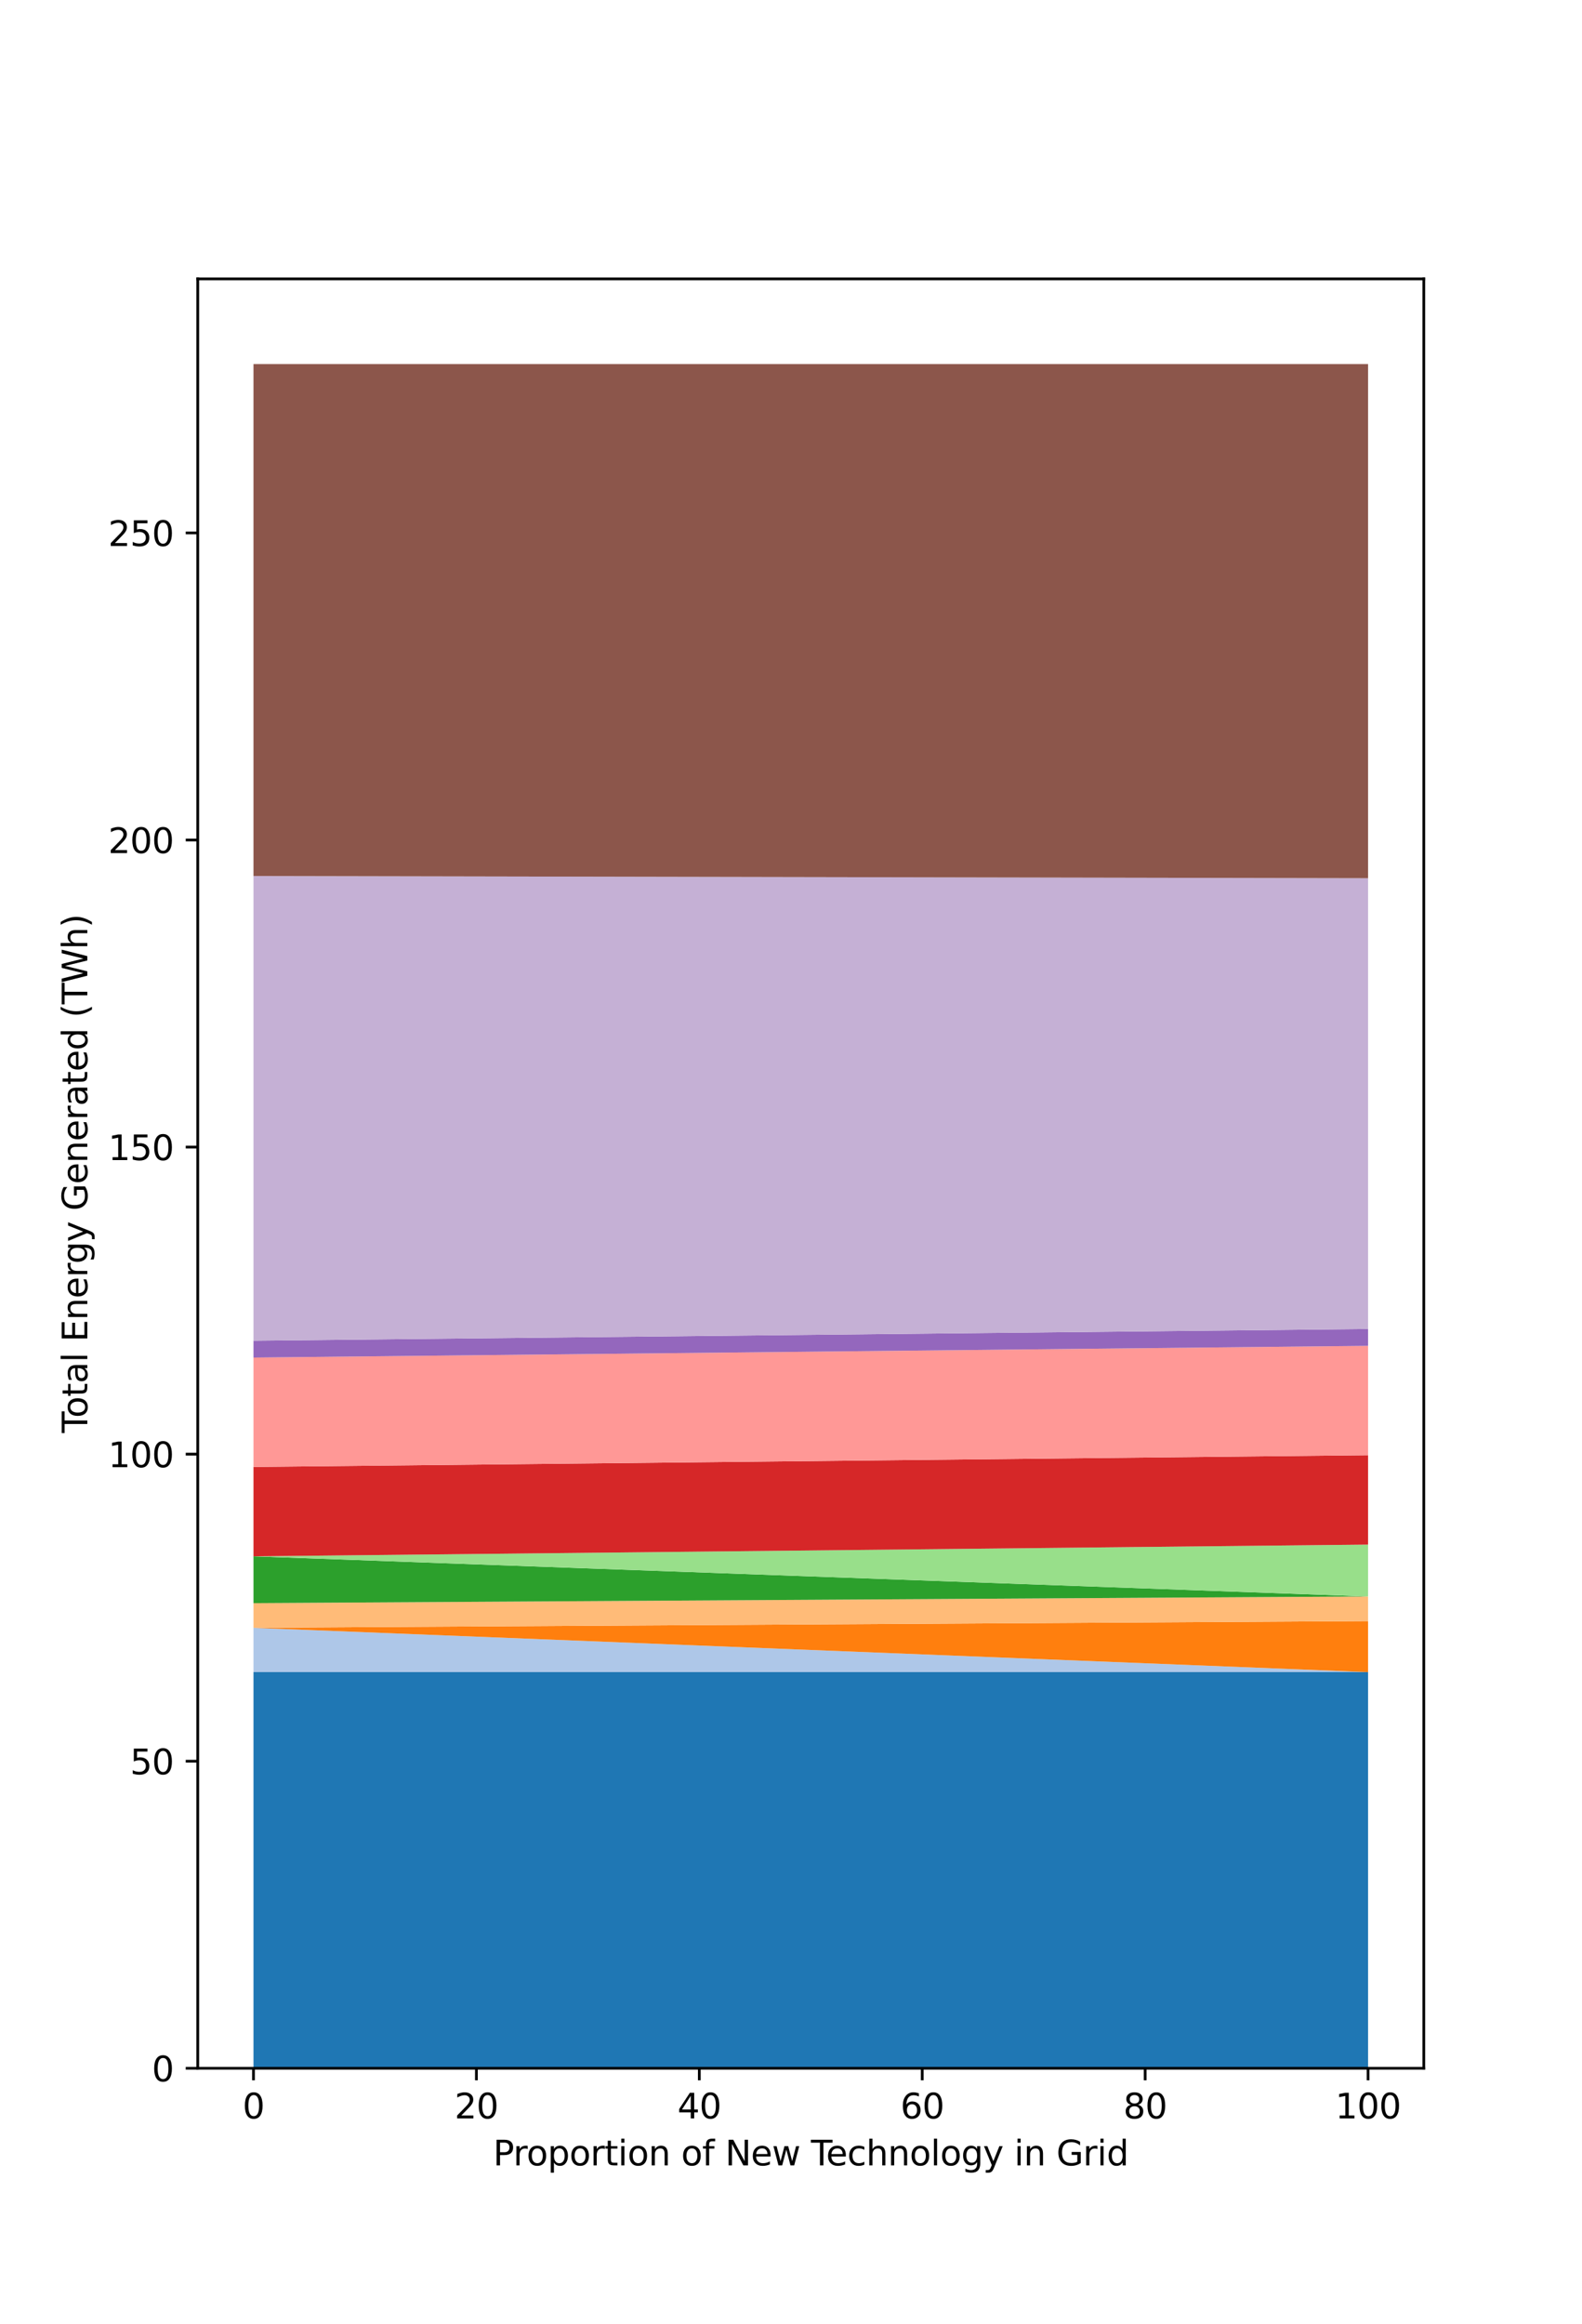 <?xml version="1.0" encoding="utf-8" standalone="no"?>
<!DOCTYPE svg PUBLIC "-//W3C//DTD SVG 1.1//EN"
  "http://www.w3.org/Graphics/SVG/1.1/DTD/svg11.dtd">
<svg height="676.8pt" version="1.1" viewBox="0 0 460.8 676.8" width="460.8pt" xmlns="http://www.w3.org/2000/svg" xmlns:xlink="http://www.w3.org/1999/xlink">
 <defs>
  <style type="text/css">*{stroke-linecap:butt;stroke-linejoin:round;}</style>
 </defs>
 <g id="figure_1">
  <g id="patch_1">
   <path d="M 0 676.8 
L 460.8 676.8 
L 460.8 0 
L 0 0 
z
" style="fill:#ffffff;"/>
  </g>
  <g id="axes_1">
   <g id="patch_2">
    <path d="M 57.6 602.352 
L 414.72 602.352 
L 414.72 81.216 
L 57.6 81.216 
z
" style="fill:#ffffff;"/>
   </g>
   <g id="PolyCollection_1">
    <path clip-path="url(#p1d39bed271)" d="M 73.833 486.975 
L 73.833 602.352 
L 77.112 602.352 
L 80.391 602.352 
L 83.671 602.352 
L 86.95 602.352 
L 90.229 602.352 
L 93.509 602.352 
L 96.788 602.352 
L 100.067 602.352 
L 103.347 602.352 
L 106.626 602.352 
L 109.905 602.352 
L 113.185 602.352 
L 116.464 602.352 
L 119.743 602.352 
L 123.023 602.352 
L 126.302 602.352 
L 129.581 602.352 
L 132.861 602.352 
L 136.14 602.352 
L 139.42 602.352 
L 142.699 602.352 
L 145.978 602.352 
L 149.258 602.352 
L 152.537 602.352 
L 155.816 602.352 
L 159.096 602.352 
L 162.375 602.352 
L 165.654 602.352 
L 168.934 602.352 
L 172.213 602.352 
L 175.492 602.352 
L 178.772 602.352 
L 182.051 602.352 
L 185.33 602.352 
L 188.61 602.352 
L 191.889 602.352 
L 195.168 602.352 
L 198.448 602.352 
L 201.727 602.352 
L 205.006 602.352 
L 208.286 602.352 
L 211.565 602.352 
L 214.844 602.352 
L 218.124 602.352 
L 221.403 602.352 
L 224.682 602.352 
L 227.962 602.352 
L 231.241 602.352 
L 234.52 602.352 
L 237.8 602.352 
L 241.079 602.352 
L 244.358 602.352 
L 247.638 602.352 
L 250.917 602.352 
L 254.196 602.352 
L 257.476 602.352 
L 260.755 602.352 
L 264.034 602.352 
L 267.314 602.352 
L 270.593 602.352 
L 273.872 602.352 
L 277.152 602.352 
L 280.431 602.352 
L 283.71 602.352 
L 286.99 602.352 
L 290.269 602.352 
L 293.548 602.352 
L 296.828 602.352 
L 300.107 602.352 
L 303.386 602.352 
L 306.666 602.352 
L 309.945 602.352 
L 313.224 602.352 
L 316.504 602.352 
L 319.783 602.352 
L 323.062 602.352 
L 326.342 602.352 
L 329.621 602.352 
L 332.9 602.352 
L 336.18 602.352 
L 339.459 602.352 
L 342.739 602.352 
L 346.018 602.352 
L 349.297 602.352 
L 352.577 602.352 
L 355.856 602.352 
L 359.135 602.352 
L 362.415 602.352 
L 365.694 602.352 
L 368.973 602.352 
L 372.253 602.352 
L 375.532 602.352 
L 378.811 602.352 
L 382.091 602.352 
L 385.37 602.352 
L 388.649 602.352 
L 391.929 602.352 
L 395.208 602.352 
L 398.487 602.352 
L 398.487 486.975 
L 398.487 486.975 
L 395.208 486.975 
L 391.929 486.975 
L 388.649 486.975 
L 385.37 486.975 
L 382.091 486.975 
L 378.811 486.975 
L 375.532 486.975 
L 372.253 486.975 
L 368.973 486.975 
L 365.694 486.975 
L 362.415 486.975 
L 359.135 486.975 
L 355.856 486.975 
L 352.577 486.975 
L 349.297 486.975 
L 346.018 486.975 
L 342.739 486.975 
L 339.459 486.975 
L 336.18 486.975 
L 332.9 486.975 
L 329.621 486.975 
L 326.342 486.975 
L 323.062 486.975 
L 319.783 486.975 
L 316.504 486.975 
L 313.224 486.975 
L 309.945 486.975 
L 306.666 486.975 
L 303.386 486.975 
L 300.107 486.975 
L 296.828 486.975 
L 293.548 486.975 
L 290.269 486.975 
L 286.99 486.975 
L 283.71 486.975 
L 280.431 486.975 
L 277.152 486.975 
L 273.872 486.975 
L 270.593 486.975 
L 267.314 486.975 
L 264.034 486.975 
L 260.755 486.975 
L 257.476 486.975 
L 254.196 486.975 
L 250.917 486.975 
L 247.638 486.975 
L 244.358 486.975 
L 241.079 486.975 
L 237.8 486.975 
L 234.52 486.975 
L 231.241 486.975 
L 227.962 486.975 
L 224.682 486.975 
L 221.403 486.975 
L 218.124 486.975 
L 214.844 486.975 
L 211.565 486.975 
L 208.286 486.975 
L 205.006 486.975 
L 201.727 486.975 
L 198.448 486.975 
L 195.168 486.975 
L 191.889 486.975 
L 188.61 486.975 
L 185.33 486.975 
L 182.051 486.975 
L 178.772 486.975 
L 175.492 486.975 
L 172.213 486.975 
L 168.934 486.975 
L 165.654 486.975 
L 162.375 486.975 
L 159.096 486.975 
L 155.816 486.975 
L 152.537 486.975 
L 149.258 486.975 
L 145.978 486.975 
L 142.699 486.975 
L 139.42 486.975 
L 136.14 486.975 
L 132.861 486.975 
L 129.581 486.975 
L 126.302 486.975 
L 123.023 486.975 
L 119.743 486.975 
L 116.464 486.975 
L 113.185 486.975 
L 109.905 486.975 
L 106.626 486.975 
L 103.347 486.975 
L 100.067 486.975 
L 96.788 486.975 
L 93.509 486.975 
L 90.229 486.975 
L 86.95 486.975 
L 83.671 486.975 
L 80.391 486.975 
L 77.112 486.975 
L 73.833 486.975 
z
" style="fill:#1f77b4;"/>
   </g>
   <g id="PolyCollection_2">
    <path clip-path="url(#p1d39bed271)" d="M 73.833 474.065 
L 73.833 486.975 
L 77.112 486.975 
L 80.391 486.975 
L 83.671 486.975 
L 86.95 486.975 
L 90.229 486.975 
L 93.509 486.975 
L 96.788 486.975 
L 100.067 486.975 
L 103.347 486.975 
L 106.626 486.975 
L 109.905 486.975 
L 113.185 486.975 
L 116.464 486.975 
L 119.743 486.975 
L 123.023 486.975 
L 126.302 486.975 
L 129.581 486.975 
L 132.861 486.975 
L 136.14 486.975 
L 139.42 486.975 
L 142.699 486.975 
L 145.978 486.975 
L 149.258 486.975 
L 152.537 486.975 
L 155.816 486.975 
L 159.096 486.975 
L 162.375 486.975 
L 165.654 486.975 
L 168.934 486.975 
L 172.213 486.975 
L 175.492 486.975 
L 178.772 486.975 
L 182.051 486.975 
L 185.33 486.975 
L 188.61 486.975 
L 191.889 486.975 
L 195.168 486.975 
L 198.448 486.975 
L 201.727 486.975 
L 205.006 486.975 
L 208.286 486.975 
L 211.565 486.975 
L 214.844 486.975 
L 218.124 486.975 
L 221.403 486.975 
L 224.682 486.975 
L 227.962 486.975 
L 231.241 486.975 
L 234.52 486.975 
L 237.8 486.975 
L 241.079 486.975 
L 244.358 486.975 
L 247.638 486.975 
L 250.917 486.975 
L 254.196 486.975 
L 257.476 486.975 
L 260.755 486.975 
L 264.034 486.975 
L 267.314 486.975 
L 270.593 486.975 
L 273.872 486.975 
L 277.152 486.975 
L 280.431 486.975 
L 283.71 486.975 
L 286.99 486.975 
L 290.269 486.975 
L 293.548 486.975 
L 296.828 486.975 
L 300.107 486.975 
L 303.386 486.975 
L 306.666 486.975 
L 309.945 486.975 
L 313.224 486.975 
L 316.504 486.975 
L 319.783 486.975 
L 323.062 486.975 
L 326.342 486.975 
L 329.621 486.975 
L 332.9 486.975 
L 336.18 486.975 
L 339.459 486.975 
L 342.739 486.975 
L 346.018 486.975 
L 349.297 486.975 
L 352.577 486.975 
L 355.856 486.975 
L 359.135 486.975 
L 362.415 486.975 
L 365.694 486.975 
L 368.973 486.975 
L 372.253 486.975 
L 375.532 486.975 
L 378.811 486.975 
L 382.091 486.975 
L 385.37 486.975 
L 388.649 486.975 
L 391.929 486.975 
L 395.208 486.975 
L 398.487 486.975 
L 398.487 486.975 
L 398.487 486.975 
L 395.208 486.845 
L 391.929 486.714 
L 388.649 486.584 
L 385.37 486.453 
L 382.091 486.323 
L 378.811 486.192 
L 375.532 486.062 
L 372.253 485.932 
L 368.973 485.801 
L 365.694 485.671 
L 362.415 485.54 
L 359.135 485.41 
L 355.856 485.28 
L 352.577 485.149 
L 349.297 485.019 
L 346.018 484.888 
L 342.739 484.758 
L 339.459 484.628 
L 336.18 484.497 
L 332.9 484.367 
L 329.621 484.236 
L 326.342 484.106 
L 323.062 483.976 
L 319.783 483.845 
L 316.504 483.715 
L 313.224 483.584 
L 309.945 483.454 
L 306.666 483.324 
L 303.386 483.193 
L 300.107 483.063 
L 296.828 482.932 
L 293.548 482.802 
L 290.269 482.672 
L 286.99 482.541 
L 283.71 482.411 
L 280.431 482.28 
L 277.152 482.15 
L 273.872 482.02 
L 270.593 481.889 
L 267.314 481.759 
L 264.034 481.628 
L 260.755 481.498 
L 257.476 481.368 
L 254.196 481.237 
L 250.917 481.107 
L 247.638 480.976 
L 244.358 480.846 
L 241.079 480.716 
L 237.8 480.585 
L 234.52 480.455 
L 231.241 480.324 
L 227.962 480.194 
L 224.682 480.064 
L 221.403 479.933 
L 218.124 479.803 
L 214.844 479.672 
L 211.565 479.542 
L 208.286 479.412 
L 205.006 479.281 
L 201.727 479.151 
L 198.448 479.02 
L 195.168 478.89 
L 191.889 478.76 
L 188.61 478.629 
L 185.33 478.499 
L 182.051 478.368 
L 178.772 478.238 
L 175.492 478.108 
L 172.213 477.977 
L 168.934 477.847 
L 165.654 477.716 
L 162.375 477.586 
L 159.096 477.456 
L 155.816 477.325 
L 152.537 477.195 
L 149.258 477.064 
L 145.978 476.934 
L 142.699 476.804 
L 139.42 476.673 
L 136.14 476.543 
L 132.861 476.412 
L 129.581 476.282 
L 126.302 476.152 
L 123.023 476.021 
L 119.743 475.891 
L 116.464 475.76 
L 113.185 475.63 
L 109.905 475.5 
L 106.626 475.369 
L 103.347 475.239 
L 100.067 475.108 
L 96.788 474.978 
L 93.509 474.847 
L 90.229 474.717 
L 86.95 474.587 
L 83.671 474.456 
L 80.391 474.326 
L 77.112 474.195 
L 73.833 474.065 
z
" style="fill:#aec7e8;"/>
   </g>
   <g id="PolyCollection_3">
    <path clip-path="url(#p1d39bed271)" d="M 73.833 474.065 
L 73.833 474.065 
L 77.112 474.195 
L 80.391 474.326 
L 83.671 474.456 
L 86.95 474.587 
L 90.229 474.717 
L 93.509 474.847 
L 96.788 474.978 
L 100.067 475.108 
L 103.347 475.239 
L 106.626 475.369 
L 109.905 475.5 
L 113.185 475.63 
L 116.464 475.76 
L 119.743 475.891 
L 123.023 476.021 
L 126.302 476.152 
L 129.581 476.282 
L 132.861 476.412 
L 136.14 476.543 
L 139.42 476.673 
L 142.699 476.804 
L 145.978 476.934 
L 149.258 477.064 
L 152.537 477.195 
L 155.816 477.325 
L 159.096 477.456 
L 162.375 477.586 
L 165.654 477.716 
L 168.934 477.847 
L 172.213 477.977 
L 175.492 478.108 
L 178.772 478.238 
L 182.051 478.368 
L 185.33 478.499 
L 188.61 478.629 
L 191.889 478.76 
L 195.168 478.89 
L 198.448 479.02 
L 201.727 479.151 
L 205.006 479.281 
L 208.286 479.412 
L 211.565 479.542 
L 214.844 479.672 
L 218.124 479.803 
L 221.403 479.933 
L 224.682 480.064 
L 227.962 480.194 
L 231.241 480.324 
L 234.52 480.455 
L 237.8 480.585 
L 241.079 480.716 
L 244.358 480.846 
L 247.638 480.976 
L 250.917 481.107 
L 254.196 481.237 
L 257.476 481.368 
L 260.755 481.498 
L 264.034 481.628 
L 267.314 481.759 
L 270.593 481.889 
L 273.872 482.02 
L 277.152 482.15 
L 280.431 482.28 
L 283.71 482.411 
L 286.99 482.541 
L 290.269 482.672 
L 293.548 482.802 
L 296.828 482.932 
L 300.107 483.063 
L 303.386 483.193 
L 306.666 483.324 
L 309.945 483.454 
L 313.224 483.584 
L 316.504 483.715 
L 319.783 483.845 
L 323.062 483.976 
L 326.342 484.106 
L 329.621 484.236 
L 332.9 484.367 
L 336.18 484.497 
L 339.459 484.628 
L 342.739 484.758 
L 346.018 484.888 
L 349.297 485.019 
L 352.577 485.149 
L 355.856 485.28 
L 359.135 485.41 
L 362.415 485.54 
L 365.694 485.671 
L 368.973 485.801 
L 372.253 485.932 
L 375.532 486.062 
L 378.811 486.192 
L 382.091 486.323 
L 385.37 486.453 
L 388.649 486.584 
L 391.929 486.714 
L 395.208 486.845 
L 398.487 486.975 
L 398.487 472.112 
L 398.487 472.112 
L 395.208 472.131 
L 391.929 472.151 
L 388.649 472.171 
L 385.37 472.19 
L 382.091 472.21 
L 378.811 472.23 
L 375.532 472.25 
L 372.253 472.269 
L 368.973 472.289 
L 365.694 472.309 
L 362.415 472.329 
L 359.135 472.348 
L 355.856 472.368 
L 352.577 472.388 
L 349.297 472.408 
L 346.018 472.427 
L 342.739 472.447 
L 339.459 472.467 
L 336.18 472.486 
L 332.9 472.506 
L 329.621 472.526 
L 326.342 472.546 
L 323.062 472.565 
L 319.783 472.585 
L 316.504 472.605 
L 313.224 472.625 
L 309.945 472.644 
L 306.666 472.664 
L 303.386 472.684 
L 300.107 472.704 
L 296.828 472.723 
L 293.548 472.743 
L 290.269 472.763 
L 286.99 472.782 
L 283.71 472.802 
L 280.431 472.822 
L 277.152 472.842 
L 273.872 472.861 
L 270.593 472.881 
L 267.314 472.901 
L 264.034 472.921 
L 260.755 472.94 
L 257.476 472.96 
L 254.196 472.98 
L 250.917 473 
L 247.638 473.019 
L 244.358 473.039 
L 241.079 473.059 
L 237.8 473.078 
L 234.52 473.098 
L 231.241 473.118 
L 227.962 473.138 
L 224.682 473.157 
L 221.403 473.177 
L 218.124 473.197 
L 214.844 473.217 
L 211.565 473.236 
L 208.286 473.256 
L 205.006 473.276 
L 201.727 473.296 
L 198.448 473.315 
L 195.168 473.335 
L 191.889 473.355 
L 188.61 473.374 
L 185.33 473.394 
L 182.051 473.414 
L 178.772 473.434 
L 175.492 473.453 
L 172.213 473.473 
L 168.934 473.493 
L 165.654 473.513 
L 162.375 473.532 
L 159.096 473.552 
L 155.816 473.572 
L 152.537 473.591 
L 149.258 473.611 
L 145.978 473.631 
L 142.699 473.651 
L 139.42 473.67 
L 136.14 473.69 
L 132.861 473.71 
L 129.581 473.73 
L 126.302 473.749 
L 123.023 473.769 
L 119.743 473.789 
L 116.464 473.809 
L 113.185 473.828 
L 109.905 473.848 
L 106.626 473.868 
L 103.347 473.887 
L 100.067 473.907 
L 96.788 473.927 
L 93.509 473.947 
L 90.229 473.966 
L 86.95 473.986 
L 83.671 474.006 
L 80.391 474.026 
L 77.112 474.045 
L 73.833 474.065 
z
" style="fill:#ff7f0e;"/>
   </g>
   <g id="PolyCollection_4">
    <path clip-path="url(#p1d39bed271)" d="M 73.833 466.89 
L 73.833 474.065 
L 77.112 474.045 
L 80.391 474.026 
L 83.671 474.006 
L 86.95 473.986 
L 90.229 473.966 
L 93.509 473.947 
L 96.788 473.927 
L 100.067 473.907 
L 103.347 473.887 
L 106.626 473.868 
L 109.905 473.848 
L 113.185 473.828 
L 116.464 473.809 
L 119.743 473.789 
L 123.023 473.769 
L 126.302 473.749 
L 129.581 473.73 
L 132.861 473.71 
L 136.14 473.69 
L 139.42 473.67 
L 142.699 473.651 
L 145.978 473.631 
L 149.258 473.611 
L 152.537 473.591 
L 155.816 473.572 
L 159.096 473.552 
L 162.375 473.532 
L 165.654 473.513 
L 168.934 473.493 
L 172.213 473.473 
L 175.492 473.453 
L 178.772 473.434 
L 182.051 473.414 
L 185.33 473.394 
L 188.61 473.374 
L 191.889 473.355 
L 195.168 473.335 
L 198.448 473.315 
L 201.727 473.296 
L 205.006 473.276 
L 208.286 473.256 
L 211.565 473.236 
L 214.844 473.217 
L 218.124 473.197 
L 221.403 473.177 
L 224.682 473.157 
L 227.962 473.138 
L 231.241 473.118 
L 234.52 473.098 
L 237.8 473.078 
L 241.079 473.059 
L 244.358 473.039 
L 247.638 473.019 
L 250.917 473 
L 254.196 472.98 
L 257.476 472.96 
L 260.755 472.94 
L 264.034 472.921 
L 267.314 472.901 
L 270.593 472.881 
L 273.872 472.861 
L 277.152 472.842 
L 280.431 472.822 
L 283.71 472.802 
L 286.99 472.782 
L 290.269 472.763 
L 293.548 472.743 
L 296.828 472.723 
L 300.107 472.704 
L 303.386 472.684 
L 306.666 472.664 
L 309.945 472.644 
L 313.224 472.625 
L 316.504 472.605 
L 319.783 472.585 
L 323.062 472.565 
L 326.342 472.546 
L 329.621 472.526 
L 332.9 472.506 
L 336.18 472.486 
L 339.459 472.467 
L 342.739 472.447 
L 346.018 472.427 
L 349.297 472.408 
L 352.577 472.388 
L 355.856 472.368 
L 359.135 472.348 
L 362.415 472.329 
L 365.694 472.309 
L 368.973 472.289 
L 372.253 472.269 
L 375.532 472.25 
L 378.811 472.23 
L 382.091 472.21 
L 385.37 472.19 
L 388.649 472.171 
L 391.929 472.151 
L 395.208 472.131 
L 398.487 472.112 
L 398.487 464.936 
L 398.487 464.936 
L 395.208 464.956 
L 391.929 464.976 
L 388.649 464.995 
L 385.37 465.015 
L 382.091 465.035 
L 378.811 465.055 
L 375.532 465.074 
L 372.253 465.094 
L 368.973 465.114 
L 365.694 465.134 
L 362.415 465.153 
L 359.135 465.173 
L 355.856 465.193 
L 352.577 465.213 
L 349.297 465.232 
L 346.018 465.252 
L 342.739 465.272 
L 339.459 465.291 
L 336.18 465.311 
L 332.9 465.331 
L 329.621 465.351 
L 326.342 465.37 
L 323.062 465.39 
L 319.783 465.41 
L 316.504 465.43 
L 313.224 465.449 
L 309.945 465.469 
L 306.666 465.489 
L 303.386 465.509 
L 300.107 465.528 
L 296.828 465.548 
L 293.548 465.568 
L 290.269 465.587 
L 286.99 465.607 
L 283.71 465.627 
L 280.431 465.647 
L 277.152 465.666 
L 273.872 465.686 
L 270.593 465.706 
L 267.314 465.726 
L 264.034 465.745 
L 260.755 465.765 
L 257.476 465.785 
L 254.196 465.805 
L 250.917 465.824 
L 247.638 465.844 
L 244.358 465.864 
L 241.079 465.883 
L 237.8 465.903 
L 234.52 465.923 
L 231.241 465.943 
L 227.962 465.962 
L 224.682 465.982 
L 221.403 466.002 
L 218.124 466.022 
L 214.844 466.041 
L 211.565 466.061 
L 208.286 466.081 
L 205.006 466.101 
L 201.727 466.12 
L 198.448 466.14 
L 195.168 466.16 
L 191.889 466.179 
L 188.61 466.199 
L 185.33 466.219 
L 182.051 466.239 
L 178.772 466.258 
L 175.492 466.278 
L 172.213 466.298 
L 168.934 466.318 
L 165.654 466.337 
L 162.375 466.357 
L 159.096 466.377 
L 155.816 466.396 
L 152.537 466.416 
L 149.258 466.436 
L 145.978 466.456 
L 142.699 466.475 
L 139.42 466.495 
L 136.14 466.515 
L 132.861 466.535 
L 129.581 466.554 
L 126.302 466.574 
L 123.023 466.594 
L 119.743 466.614 
L 116.464 466.633 
L 113.185 466.653 
L 109.905 466.673 
L 106.626 466.692 
L 103.347 466.712 
L 100.067 466.732 
L 96.788 466.752 
L 93.509 466.771 
L 90.229 466.791 
L 86.95 466.811 
L 83.671 466.831 
L 80.391 466.85 
L 77.112 466.87 
L 73.833 466.89 
z
" style="fill:#ffbb78;"/>
   </g>
   <g id="PolyCollection_5">
    <path clip-path="url(#p1d39bed271)" d="M 73.833 453.255 
L 73.833 466.89 
L 77.112 466.87 
L 80.391 466.85 
L 83.671 466.831 
L 86.95 466.811 
L 90.229 466.791 
L 93.509 466.771 
L 96.788 466.752 
L 100.067 466.732 
L 103.347 466.712 
L 106.626 466.692 
L 109.905 466.673 
L 113.185 466.653 
L 116.464 466.633 
L 119.743 466.614 
L 123.023 466.594 
L 126.302 466.574 
L 129.581 466.554 
L 132.861 466.535 
L 136.14 466.515 
L 139.42 466.495 
L 142.699 466.475 
L 145.978 466.456 
L 149.258 466.436 
L 152.537 466.416 
L 155.816 466.396 
L 159.096 466.377 
L 162.375 466.357 
L 165.654 466.337 
L 168.934 466.318 
L 172.213 466.298 
L 175.492 466.278 
L 178.772 466.258 
L 182.051 466.239 
L 185.33 466.219 
L 188.61 466.199 
L 191.889 466.179 
L 195.168 466.16 
L 198.448 466.14 
L 201.727 466.12 
L 205.006 466.101 
L 208.286 466.081 
L 211.565 466.061 
L 214.844 466.041 
L 218.124 466.022 
L 221.403 466.002 
L 224.682 465.982 
L 227.962 465.962 
L 231.241 465.943 
L 234.52 465.923 
L 237.8 465.903 
L 241.079 465.883 
L 244.358 465.864 
L 247.638 465.844 
L 250.917 465.824 
L 254.196 465.805 
L 257.476 465.785 
L 260.755 465.765 
L 264.034 465.745 
L 267.314 465.726 
L 270.593 465.706 
L 273.872 465.686 
L 277.152 465.666 
L 280.431 465.647 
L 283.71 465.627 
L 286.99 465.607 
L 290.269 465.587 
L 293.548 465.568 
L 296.828 465.548 
L 300.107 465.528 
L 303.386 465.509 
L 306.666 465.489 
L 309.945 465.469 
L 313.224 465.449 
L 316.504 465.43 
L 319.783 465.41 
L 323.062 465.39 
L 326.342 465.37 
L 329.621 465.351 
L 332.9 465.331 
L 336.18 465.311 
L 339.459 465.291 
L 342.739 465.272 
L 346.018 465.252 
L 349.297 465.232 
L 352.577 465.213 
L 355.856 465.193 
L 359.135 465.173 
L 362.415 465.153 
L 365.694 465.134 
L 368.973 465.114 
L 372.253 465.094 
L 375.532 465.074 
L 378.811 465.055 
L 382.091 465.035 
L 385.37 465.015 
L 388.649 464.995 
L 391.929 464.976 
L 395.208 464.956 
L 398.487 464.936 
L 398.487 464.936 
L 398.487 464.936 
L 395.208 464.818 
L 391.929 464.7 
L 388.649 464.582 
L 385.37 464.464 
L 382.091 464.346 
L 378.811 464.228 
L 375.532 464.11 
L 372.253 463.992 
L 368.973 463.874 
L 365.694 463.756 
L 362.415 463.638 
L 359.135 463.52 
L 355.856 463.402 
L 352.577 463.284 
L 349.297 463.166 
L 346.018 463.048 
L 342.739 462.93 
L 339.459 462.812 
L 336.18 462.695 
L 332.9 462.577 
L 329.621 462.459 
L 326.342 462.341 
L 323.062 462.223 
L 319.783 462.105 
L 316.504 461.987 
L 313.224 461.869 
L 309.945 461.751 
L 306.666 461.633 
L 303.386 461.515 
L 300.107 461.397 
L 296.828 461.279 
L 293.548 461.161 
L 290.269 461.043 
L 286.99 460.925 
L 283.71 460.807 
L 280.431 460.689 
L 277.152 460.571 
L 273.872 460.453 
L 270.593 460.335 
L 267.314 460.217 
L 264.034 460.099 
L 260.755 459.981 
L 257.476 459.863 
L 254.196 459.745 
L 250.917 459.627 
L 247.638 459.509 
L 244.358 459.391 
L 241.079 459.273 
L 237.8 459.155 
L 234.52 459.037 
L 231.241 458.919 
L 227.962 458.801 
L 224.682 458.683 
L 221.403 458.565 
L 218.124 458.447 
L 214.844 458.329 
L 211.565 458.211 
L 208.286 458.093 
L 205.006 457.975 
L 201.727 457.857 
L 198.448 457.739 
L 195.168 457.621 
L 191.889 457.503 
L 188.61 457.385 
L 185.33 457.267 
L 182.051 457.149 
L 178.772 457.031 
L 175.492 456.913 
L 172.213 456.795 
L 168.934 456.677 
L 165.654 456.559 
L 162.375 456.441 
L 159.096 456.323 
L 155.816 456.205 
L 152.537 456.087 
L 149.258 455.969 
L 145.978 455.851 
L 142.699 455.733 
L 139.42 455.615 
L 136.14 455.497 
L 132.861 455.379 
L 129.581 455.261 
L 126.302 455.143 
L 123.023 455.025 
L 119.743 454.907 
L 116.464 454.789 
L 113.185 454.671 
L 109.905 454.553 
L 106.626 454.435 
L 103.347 454.317 
L 100.067 454.199 
L 96.788 454.081 
L 93.509 453.963 
L 90.229 453.845 
L 86.95 453.727 
L 83.671 453.609 
L 80.391 453.491 
L 77.112 453.373 
L 73.833 453.255 
z
" style="fill:#2ca02c;"/>
   </g>
   <g id="PolyCollection_6">
    <path clip-path="url(#p1d39bed271)" d="M 73.833 453.255 
L 73.833 453.255 
L 77.112 453.373 
L 80.391 453.491 
L 83.671 453.609 
L 86.95 453.727 
L 90.229 453.845 
L 93.509 453.963 
L 96.788 454.081 
L 100.067 454.199 
L 103.347 454.317 
L 106.626 454.435 
L 109.905 454.553 
L 113.185 454.671 
L 116.464 454.789 
L 119.743 454.907 
L 123.023 455.025 
L 126.302 455.143 
L 129.581 455.261 
L 132.861 455.379 
L 136.14 455.497 
L 139.42 455.615 
L 142.699 455.733 
L 145.978 455.851 
L 149.258 455.969 
L 152.537 456.087 
L 155.816 456.205 
L 159.096 456.323 
L 162.375 456.441 
L 165.654 456.559 
L 168.934 456.677 
L 172.213 456.795 
L 175.492 456.913 
L 178.772 457.031 
L 182.051 457.149 
L 185.33 457.267 
L 188.61 457.385 
L 191.889 457.503 
L 195.168 457.621 
L 198.448 457.739 
L 201.727 457.857 
L 205.006 457.975 
L 208.286 458.093 
L 211.565 458.211 
L 214.844 458.329 
L 218.124 458.447 
L 221.403 458.565 
L 224.682 458.683 
L 227.962 458.801 
L 231.241 458.919 
L 234.52 459.037 
L 237.8 459.155 
L 241.079 459.273 
L 244.358 459.391 
L 247.638 459.509 
L 250.917 459.627 
L 254.196 459.745 
L 257.476 459.863 
L 260.755 459.981 
L 264.034 460.099 
L 267.314 460.217 
L 270.593 460.335 
L 273.872 460.453 
L 277.152 460.571 
L 280.431 460.689 
L 283.71 460.807 
L 286.99 460.925 
L 290.269 461.043 
L 293.548 461.161 
L 296.828 461.279 
L 300.107 461.397 
L 303.386 461.515 
L 306.666 461.633 
L 309.945 461.751 
L 313.224 461.869 
L 316.504 461.987 
L 319.783 462.105 
L 323.062 462.223 
L 326.342 462.341 
L 329.621 462.459 
L 332.9 462.577 
L 336.18 462.695 
L 339.459 462.812 
L 342.739 462.93 
L 346.018 463.048 
L 349.297 463.166 
L 352.577 463.284 
L 355.856 463.402 
L 359.135 463.52 
L 362.415 463.638 
L 365.694 463.756 
L 368.973 463.874 
L 372.253 463.992 
L 375.532 464.11 
L 378.811 464.228 
L 382.091 464.346 
L 385.37 464.464 
L 388.649 464.582 
L 391.929 464.7 
L 395.208 464.818 
L 398.487 464.936 
L 398.487 449.84 
L 398.487 449.84 
L 395.208 449.874 
L 391.929 449.909 
L 388.649 449.943 
L 385.37 449.978 
L 382.091 450.012 
L 378.811 450.047 
L 375.532 450.081 
L 372.253 450.116 
L 368.973 450.15 
L 365.694 450.185 
L 362.415 450.219 
L 359.135 450.254 
L 355.856 450.288 
L 352.577 450.323 
L 349.297 450.357 
L 346.018 450.392 
L 342.739 450.426 
L 339.459 450.461 
L 336.18 450.495 
L 332.9 450.53 
L 329.621 450.564 
L 326.342 450.599 
L 323.062 450.633 
L 319.783 450.668 
L 316.504 450.702 
L 313.224 450.737 
L 309.945 450.771 
L 306.666 450.806 
L 303.386 450.84 
L 300.107 450.875 
L 296.828 450.909 
L 293.548 450.944 
L 290.269 450.978 
L 286.99 451.013 
L 283.71 451.047 
L 280.431 451.082 
L 277.152 451.116 
L 273.872 451.151 
L 270.593 451.185 
L 267.314 451.22 
L 264.034 451.254 
L 260.755 451.289 
L 257.476 451.323 
L 254.196 451.358 
L 250.917 451.392 
L 247.638 451.427 
L 244.358 451.461 
L 241.079 451.496 
L 237.8 451.53 
L 234.52 451.565 
L 231.241 451.599 
L 227.962 451.634 
L 224.682 451.668 
L 221.403 451.703 
L 218.124 451.737 
L 214.844 451.772 
L 211.565 451.806 
L 208.286 451.841 
L 205.006 451.875 
L 201.727 451.91 
L 198.448 451.944 
L 195.168 451.979 
L 191.889 452.013 
L 188.61 452.048 
L 185.33 452.082 
L 182.051 452.117 
L 178.772 452.151 
L 175.492 452.186 
L 172.213 452.22 
L 168.934 452.255 
L 165.654 452.289 
L 162.375 452.324 
L 159.096 452.358 
L 155.816 452.393 
L 152.537 452.427 
L 149.258 452.462 
L 145.978 452.496 
L 142.699 452.531 
L 139.42 452.565 
L 136.14 452.6 
L 132.861 452.634 
L 129.581 452.669 
L 126.302 452.703 
L 123.023 452.738 
L 119.743 452.772 
L 116.464 452.807 
L 113.185 452.841 
L 109.905 452.876 
L 106.626 452.91 
L 103.347 452.945 
L 100.067 452.979 
L 96.788 453.014 
L 93.509 453.048 
L 90.229 453.083 
L 86.95 453.117 
L 83.671 453.152 
L 80.391 453.186 
L 77.112 453.221 
L 73.833 453.255 
z
" style="fill:#98df8a;"/>
   </g>
   <g id="PolyCollection_7">
    <path clip-path="url(#p1d39bed271)" d="M 73.833 427.221 
L 73.833 453.255 
L 77.112 453.221 
L 80.391 453.186 
L 83.671 453.152 
L 86.95 453.117 
L 90.229 453.083 
L 93.509 453.048 
L 96.788 453.014 
L 100.067 452.979 
L 103.347 452.945 
L 106.626 452.91 
L 109.905 452.876 
L 113.185 452.841 
L 116.464 452.807 
L 119.743 452.772 
L 123.023 452.738 
L 126.302 452.703 
L 129.581 452.669 
L 132.861 452.634 
L 136.14 452.6 
L 139.42 452.565 
L 142.699 452.531 
L 145.978 452.496 
L 149.258 452.462 
L 152.537 452.427 
L 155.816 452.393 
L 159.096 452.358 
L 162.375 452.324 
L 165.654 452.289 
L 168.934 452.255 
L 172.213 452.22 
L 175.492 452.186 
L 178.772 452.151 
L 182.051 452.117 
L 185.33 452.082 
L 188.61 452.048 
L 191.889 452.013 
L 195.168 451.979 
L 198.448 451.944 
L 201.727 451.91 
L 205.006 451.875 
L 208.286 451.841 
L 211.565 451.806 
L 214.844 451.772 
L 218.124 451.737 
L 221.403 451.703 
L 224.682 451.668 
L 227.962 451.634 
L 231.241 451.599 
L 234.52 451.565 
L 237.8 451.53 
L 241.079 451.496 
L 244.358 451.461 
L 247.638 451.427 
L 250.917 451.392 
L 254.196 451.358 
L 257.476 451.323 
L 260.755 451.289 
L 264.034 451.254 
L 267.314 451.22 
L 270.593 451.185 
L 273.872 451.151 
L 277.152 451.116 
L 280.431 451.082 
L 283.71 451.047 
L 286.99 451.013 
L 290.269 450.978 
L 293.548 450.944 
L 296.828 450.909 
L 300.107 450.875 
L 303.386 450.84 
L 306.666 450.806 
L 309.945 450.771 
L 313.224 450.737 
L 316.504 450.702 
L 319.783 450.668 
L 323.062 450.633 
L 326.342 450.599 
L 329.621 450.564 
L 332.9 450.53 
L 336.18 450.495 
L 339.459 450.461 
L 342.739 450.426 
L 346.018 450.392 
L 349.297 450.357 
L 352.577 450.323 
L 355.856 450.288 
L 359.135 450.254 
L 362.415 450.219 
L 365.694 450.185 
L 368.973 450.15 
L 372.253 450.116 
L 375.532 450.081 
L 378.811 450.047 
L 382.091 450.012 
L 385.37 449.978 
L 388.649 449.943 
L 391.929 449.909 
L 395.208 449.874 
L 398.487 449.84 
L 398.487 423.806 
L 398.487 423.806 
L 395.208 423.84 
L 391.929 423.875 
L 388.649 423.909 
L 385.37 423.944 
L 382.091 423.978 
L 378.811 424.013 
L 375.532 424.047 
L 372.253 424.082 
L 368.973 424.116 
L 365.694 424.151 
L 362.415 424.185 
L 359.135 424.22 
L 355.856 424.254 
L 352.577 424.289 
L 349.297 424.323 
L 346.018 424.358 
L 342.739 424.392 
L 339.459 424.427 
L 336.18 424.461 
L 332.9 424.496 
L 329.621 424.53 
L 326.342 424.565 
L 323.062 424.599 
L 319.783 424.634 
L 316.504 424.668 
L 313.224 424.703 
L 309.945 424.737 
L 306.666 424.772 
L 303.386 424.806 
L 300.107 424.841 
L 296.828 424.875 
L 293.548 424.91 
L 290.269 424.944 
L 286.99 424.979 
L 283.71 425.013 
L 280.431 425.048 
L 277.152 425.082 
L 273.872 425.117 
L 270.593 425.151 
L 267.314 425.186 
L 264.034 425.22 
L 260.755 425.255 
L 257.476 425.289 
L 254.196 425.324 
L 250.917 425.358 
L 247.638 425.393 
L 244.358 425.427 
L 241.079 425.462 
L 237.8 425.496 
L 234.52 425.531 
L 231.241 425.565 
L 227.962 425.6 
L 224.682 425.634 
L 221.403 425.669 
L 218.124 425.703 
L 214.844 425.738 
L 211.565 425.772 
L 208.286 425.807 
L 205.006 425.841 
L 201.727 425.876 
L 198.448 425.91 
L 195.168 425.945 
L 191.889 425.979 
L 188.61 426.014 
L 185.33 426.048 
L 182.051 426.083 
L 178.772 426.117 
L 175.492 426.152 
L 172.213 426.186 
L 168.934 426.221 
L 165.654 426.255 
L 162.375 426.29 
L 159.096 426.324 
L 155.816 426.359 
L 152.537 426.393 
L 149.258 426.428 
L 145.978 426.462 
L 142.699 426.497 
L 139.42 426.531 
L 136.14 426.566 
L 132.861 426.6 
L 129.581 426.635 
L 126.302 426.669 
L 123.023 426.704 
L 119.743 426.738 
L 116.464 426.773 
L 113.185 426.807 
L 109.905 426.842 
L 106.626 426.876 
L 103.347 426.911 
L 100.067 426.945 
L 96.788 426.98 
L 93.509 427.014 
L 90.229 427.049 
L 86.95 427.083 
L 83.671 427.118 
L 80.391 427.152 
L 77.112 427.187 
L 73.833 427.221 
z
" style="fill:#d62728;"/>
   </g>
   <g id="PolyCollection_8">
    <path clip-path="url(#p1d39bed271)" d="M 73.833 395.369 
L 73.833 427.221 
L 77.112 427.187 
L 80.391 427.152 
L 83.671 427.118 
L 86.95 427.083 
L 90.229 427.049 
L 93.509 427.014 
L 96.788 426.98 
L 100.067 426.945 
L 103.347 426.911 
L 106.626 426.876 
L 109.905 426.842 
L 113.185 426.807 
L 116.464 426.773 
L 119.743 426.738 
L 123.023 426.704 
L 126.302 426.669 
L 129.581 426.635 
L 132.861 426.6 
L 136.14 426.566 
L 139.42 426.531 
L 142.699 426.497 
L 145.978 426.462 
L 149.258 426.428 
L 152.537 426.393 
L 155.816 426.359 
L 159.096 426.324 
L 162.375 426.29 
L 165.654 426.255 
L 168.934 426.221 
L 172.213 426.186 
L 175.492 426.152 
L 178.772 426.117 
L 182.051 426.083 
L 185.33 426.048 
L 188.61 426.014 
L 191.889 425.979 
L 195.168 425.945 
L 198.448 425.91 
L 201.727 425.876 
L 205.006 425.841 
L 208.286 425.807 
L 211.565 425.772 
L 214.844 425.738 
L 218.124 425.703 
L 221.403 425.669 
L 224.682 425.634 
L 227.962 425.6 
L 231.241 425.565 
L 234.52 425.531 
L 237.8 425.496 
L 241.079 425.462 
L 244.358 425.427 
L 247.638 425.393 
L 250.917 425.358 
L 254.196 425.324 
L 257.476 425.289 
L 260.755 425.255 
L 264.034 425.22 
L 267.314 425.186 
L 270.593 425.151 
L 273.872 425.117 
L 277.152 425.082 
L 280.431 425.048 
L 283.71 425.013 
L 286.99 424.979 
L 290.269 424.944 
L 293.548 424.91 
L 296.828 424.875 
L 300.107 424.841 
L 303.386 424.806 
L 306.666 424.772 
L 309.945 424.737 
L 313.224 424.703 
L 316.504 424.668 
L 319.783 424.634 
L 323.062 424.599 
L 326.342 424.565 
L 329.621 424.53 
L 332.9 424.496 
L 336.18 424.461 
L 339.459 424.427 
L 342.739 424.392 
L 346.018 424.358 
L 349.297 424.323 
L 352.577 424.289 
L 355.856 424.254 
L 359.135 424.22 
L 362.415 424.185 
L 365.694 424.151 
L 368.973 424.116 
L 372.253 424.082 
L 375.532 424.047 
L 378.811 424.013 
L 382.091 423.978 
L 385.37 423.944 
L 388.649 423.909 
L 391.929 423.875 
L 395.208 423.84 
L 398.487 423.806 
L 398.487 391.954 
L 398.487 391.954 
L 395.208 391.988 
L 391.929 392.023 
L 388.649 392.057 
L 385.37 392.092 
L 382.091 392.126 
L 378.811 392.161 
L 375.532 392.195 
L 372.253 392.23 
L 368.973 392.264 
L 365.694 392.299 
L 362.415 392.333 
L 359.135 392.368 
L 355.856 392.402 
L 352.577 392.437 
L 349.297 392.471 
L 346.018 392.506 
L 342.739 392.54 
L 339.459 392.575 
L 336.18 392.609 
L 332.9 392.644 
L 329.621 392.678 
L 326.342 392.713 
L 323.062 392.747 
L 319.783 392.782 
L 316.504 392.816 
L 313.224 392.851 
L 309.945 392.885 
L 306.666 392.92 
L 303.386 392.954 
L 300.107 392.989 
L 296.828 393.023 
L 293.548 393.058 
L 290.269 393.092 
L 286.99 393.127 
L 283.71 393.161 
L 280.431 393.196 
L 277.152 393.23 
L 273.872 393.265 
L 270.593 393.299 
L 267.314 393.334 
L 264.034 393.368 
L 260.755 393.403 
L 257.476 393.437 
L 254.196 393.472 
L 250.917 393.506 
L 247.638 393.541 
L 244.358 393.575 
L 241.079 393.61 
L 237.8 393.644 
L 234.52 393.679 
L 231.241 393.713 
L 227.962 393.748 
L 224.682 393.782 
L 221.403 393.817 
L 218.124 393.851 
L 214.844 393.886 
L 211.565 393.92 
L 208.286 393.955 
L 205.006 393.989 
L 201.727 394.024 
L 198.448 394.058 
L 195.168 394.093 
L 191.889 394.127 
L 188.61 394.162 
L 185.33 394.196 
L 182.051 394.231 
L 178.772 394.265 
L 175.492 394.3 
L 172.213 394.334 
L 168.934 394.369 
L 165.654 394.403 
L 162.375 394.438 
L 159.096 394.472 
L 155.816 394.507 
L 152.537 394.541 
L 149.258 394.576 
L 145.978 394.61 
L 142.699 394.645 
L 139.42 394.679 
L 136.14 394.714 
L 132.861 394.748 
L 129.581 394.783 
L 126.302 394.817 
L 123.023 394.852 
L 119.743 394.886 
L 116.464 394.921 
L 113.185 394.955 
L 109.905 394.99 
L 106.626 395.024 
L 103.347 395.059 
L 100.067 395.093 
L 96.788 395.128 
L 93.509 395.162 
L 90.229 395.197 
L 86.95 395.231 
L 83.671 395.266 
L 80.391 395.3 
L 77.112 395.335 
L 73.833 395.369 
z
" style="fill:#ff9896;"/>
   </g>
   <g id="PolyCollection_9">
    <path clip-path="url(#p1d39bed271)" d="M 73.833 390.46 
L 73.833 395.369 
L 77.112 395.335 
L 80.391 395.3 
L 83.671 395.266 
L 86.95 395.231 
L 90.229 395.197 
L 93.509 395.162 
L 96.788 395.128 
L 100.067 395.093 
L 103.347 395.059 
L 106.626 395.024 
L 109.905 394.99 
L 113.185 394.955 
L 116.464 394.921 
L 119.743 394.886 
L 123.023 394.852 
L 126.302 394.817 
L 129.581 394.783 
L 132.861 394.748 
L 136.14 394.714 
L 139.42 394.679 
L 142.699 394.645 
L 145.978 394.61 
L 149.258 394.576 
L 152.537 394.541 
L 155.816 394.507 
L 159.096 394.472 
L 162.375 394.438 
L 165.654 394.403 
L 168.934 394.369 
L 172.213 394.334 
L 175.492 394.3 
L 178.772 394.265 
L 182.051 394.231 
L 185.33 394.196 
L 188.61 394.162 
L 191.889 394.127 
L 195.168 394.093 
L 198.448 394.058 
L 201.727 394.024 
L 205.006 393.989 
L 208.286 393.955 
L 211.565 393.92 
L 214.844 393.886 
L 218.124 393.851 
L 221.403 393.817 
L 224.682 393.782 
L 227.962 393.748 
L 231.241 393.713 
L 234.52 393.679 
L 237.8 393.644 
L 241.079 393.61 
L 244.358 393.575 
L 247.638 393.541 
L 250.917 393.506 
L 254.196 393.472 
L 257.476 393.437 
L 260.755 393.403 
L 264.034 393.368 
L 267.314 393.334 
L 270.593 393.299 
L 273.872 393.265 
L 277.152 393.23 
L 280.431 393.196 
L 283.71 393.161 
L 286.99 393.127 
L 290.269 393.092 
L 293.548 393.058 
L 296.828 393.023 
L 300.107 392.989 
L 303.386 392.954 
L 306.666 392.92 
L 309.945 392.885 
L 313.224 392.851 
L 316.504 392.816 
L 319.783 392.782 
L 323.062 392.747 
L 326.342 392.713 
L 329.621 392.678 
L 332.9 392.644 
L 336.18 392.609 
L 339.459 392.575 
L 342.739 392.54 
L 346.018 392.506 
L 349.297 392.471 
L 352.577 392.437 
L 355.856 392.402 
L 359.135 392.368 
L 362.415 392.333 
L 365.694 392.299 
L 368.973 392.264 
L 372.253 392.23 
L 375.532 392.195 
L 378.811 392.161 
L 382.091 392.126 
L 385.37 392.092 
L 388.649 392.057 
L 391.929 392.023 
L 395.208 391.988 
L 398.487 391.954 
L 398.487 387.045 
L 398.487 387.045 
L 395.208 387.079 
L 391.929 387.114 
L 388.649 387.148 
L 385.37 387.183 
L 382.091 387.217 
L 378.811 387.252 
L 375.532 387.286 
L 372.253 387.321 
L 368.973 387.355 
L 365.694 387.39 
L 362.415 387.424 
L 359.135 387.459 
L 355.856 387.493 
L 352.577 387.528 
L 349.297 387.562 
L 346.018 387.597 
L 342.739 387.631 
L 339.459 387.665 
L 336.18 387.7 
L 332.9 387.734 
L 329.621 387.769 
L 326.342 387.803 
L 323.062 387.838 
L 319.783 387.872 
L 316.504 387.907 
L 313.224 387.941 
L 309.945 387.976 
L 306.666 388.01 
L 303.386 388.045 
L 300.107 388.079 
L 296.828 388.114 
L 293.548 388.148 
L 290.269 388.183 
L 286.99 388.217 
L 283.71 388.252 
L 280.431 388.286 
L 277.152 388.321 
L 273.872 388.355 
L 270.593 388.39 
L 267.314 388.424 
L 264.034 388.459 
L 260.755 388.493 
L 257.476 388.528 
L 254.196 388.562 
L 250.917 388.597 
L 247.638 388.631 
L 244.358 388.666 
L 241.079 388.7 
L 237.8 388.735 
L 234.52 388.769 
L 231.241 388.804 
L 227.962 388.838 
L 224.682 388.873 
L 221.403 388.907 
L 218.124 388.942 
L 214.844 388.976 
L 211.565 389.011 
L 208.286 389.045 
L 205.006 389.08 
L 201.727 389.114 
L 198.448 389.149 
L 195.168 389.183 
L 191.889 389.218 
L 188.61 389.252 
L 185.33 389.287 
L 182.051 389.321 
L 178.772 389.356 
L 175.492 389.39 
L 172.213 389.425 
L 168.934 389.459 
L 165.654 389.494 
L 162.375 389.528 
L 159.096 389.563 
L 155.816 389.597 
L 152.537 389.632 
L 149.258 389.666 
L 145.978 389.701 
L 142.699 389.735 
L 139.42 389.77 
L 136.14 389.804 
L 132.861 389.839 
L 129.581 389.873 
L 126.302 389.908 
L 123.023 389.942 
L 119.743 389.977 
L 116.464 390.011 
L 113.185 390.046 
L 109.905 390.08 
L 106.626 390.115 
L 103.347 390.149 
L 100.067 390.184 
L 96.788 390.218 
L 93.509 390.253 
L 90.229 390.287 
L 86.95 390.322 
L 83.671 390.356 
L 80.391 390.391 
L 77.112 390.425 
L 73.833 390.46 
z
" style="fill:#9467bd;"/>
   </g>
   <g id="PolyCollection_10">
    <path clip-path="url(#p1d39bed271)" d="M 73.833 255.119 
L 73.833 390.46 
L 77.112 390.425 
L 80.391 390.391 
L 83.671 390.356 
L 86.95 390.322 
L 90.229 390.287 
L 93.509 390.253 
L 96.788 390.218 
L 100.067 390.184 
L 103.347 390.149 
L 106.626 390.115 
L 109.905 390.08 
L 113.185 390.046 
L 116.464 390.011 
L 119.743 389.977 
L 123.023 389.942 
L 126.302 389.908 
L 129.581 389.873 
L 132.861 389.839 
L 136.14 389.804 
L 139.42 389.77 
L 142.699 389.735 
L 145.978 389.701 
L 149.258 389.666 
L 152.537 389.632 
L 155.816 389.597 
L 159.096 389.563 
L 162.375 389.528 
L 165.654 389.494 
L 168.934 389.459 
L 172.213 389.425 
L 175.492 389.39 
L 178.772 389.356 
L 182.051 389.321 
L 185.33 389.287 
L 188.61 389.252 
L 191.889 389.218 
L 195.168 389.183 
L 198.448 389.149 
L 201.727 389.114 
L 205.006 389.08 
L 208.286 389.045 
L 211.565 389.011 
L 214.844 388.976 
L 218.124 388.942 
L 221.403 388.907 
L 224.682 388.873 
L 227.962 388.838 
L 231.241 388.804 
L 234.52 388.769 
L 237.8 388.735 
L 241.079 388.7 
L 244.358 388.666 
L 247.638 388.631 
L 250.917 388.597 
L 254.196 388.562 
L 257.476 388.528 
L 260.755 388.493 
L 264.034 388.459 
L 267.314 388.424 
L 270.593 388.39 
L 273.872 388.355 
L 277.152 388.321 
L 280.431 388.286 
L 283.71 388.252 
L 286.99 388.217 
L 290.269 388.183 
L 293.548 388.148 
L 296.828 388.114 
L 300.107 388.079 
L 303.386 388.045 
L 306.666 388.01 
L 309.945 387.976 
L 313.224 387.941 
L 316.504 387.907 
L 319.783 387.872 
L 323.062 387.838 
L 326.342 387.803 
L 329.621 387.769 
L 332.9 387.734 
L 336.18 387.7 
L 339.459 387.665 
L 342.739 387.631 
L 346.018 387.597 
L 349.297 387.562 
L 352.577 387.528 
L 355.856 387.493 
L 359.135 387.459 
L 362.415 387.424 
L 365.694 387.39 
L 368.973 387.355 
L 372.253 387.321 
L 375.532 387.286 
L 378.811 387.252 
L 382.091 387.217 
L 385.37 387.183 
L 388.649 387.148 
L 391.929 387.114 
L 395.208 387.079 
L 398.487 387.045 
L 398.487 255.761 
L 398.487 255.761 
L 395.208 255.754 
L 391.929 255.748 
L 388.649 255.741 
L 385.37 255.735 
L 382.091 255.728 
L 378.811 255.722 
L 375.532 255.715 
L 372.253 255.709 
L 368.973 255.702 
L 365.694 255.696 
L 362.415 255.69 
L 359.135 255.683 
L 355.856 255.677 
L 352.577 255.67 
L 349.297 255.664 
L 346.018 255.657 
L 342.739 255.651 
L 339.459 255.644 
L 336.18 255.638 
L 332.9 255.631 
L 329.621 255.625 
L 326.342 255.618 
L 323.062 255.612 
L 319.783 255.605 
L 316.504 255.599 
L 313.224 255.592 
L 309.945 255.586 
L 306.666 255.579 
L 303.386 255.573 
L 300.107 255.566 
L 296.828 255.56 
L 293.548 255.553 
L 290.269 255.547 
L 286.99 255.54 
L 283.71 255.534 
L 280.431 255.527 
L 277.152 255.521 
L 273.872 255.514 
L 270.593 255.508 
L 267.314 255.501 
L 264.034 255.495 
L 260.755 255.488 
L 257.476 255.482 
L 254.196 255.476 
L 250.917 255.469 
L 247.638 255.463 
L 244.358 255.456 
L 241.079 255.45 
L 237.8 255.443 
L 234.52 255.437 
L 231.241 255.43 
L 227.962 255.424 
L 224.682 255.417 
L 221.403 255.411 
L 218.124 255.404 
L 214.844 255.398 
L 211.565 255.391 
L 208.286 255.385 
L 205.006 255.378 
L 201.727 255.372 
L 198.448 255.365 
L 195.168 255.359 
L 191.889 255.352 
L 188.61 255.346 
L 185.33 255.339 
L 182.051 255.333 
L 178.772 255.326 
L 175.492 255.32 
L 172.213 255.313 
L 168.934 255.307 
L 165.654 255.3 
L 162.375 255.294 
L 159.096 255.287 
L 155.816 255.281 
L 152.537 255.274 
L 149.258 255.268 
L 145.978 255.261 
L 142.699 255.255 
L 139.42 255.249 
L 136.14 255.242 
L 132.861 255.236 
L 129.581 255.229 
L 126.302 255.223 
L 123.023 255.216 
L 119.743 255.21 
L 116.464 255.203 
L 113.185 255.197 
L 109.905 255.19 
L 106.626 255.184 
L 103.347 255.177 
L 100.067 255.171 
L 96.788 255.164 
L 93.509 255.158 
L 90.229 255.151 
L 86.95 255.145 
L 83.671 255.138 
L 80.391 255.132 
L 77.112 255.125 
L 73.833 255.119 
z
" style="fill:#c5b0d5;"/>
   </g>
   <g id="PolyCollection_11">
    <path clip-path="url(#p1d39bed271)" d="M 73.833 106.032 
L 73.833 255.119 
L 77.112 255.125 
L 80.391 255.132 
L 83.671 255.138 
L 86.95 255.145 
L 90.229 255.151 
L 93.509 255.158 
L 96.788 255.164 
L 100.067 255.171 
L 103.347 255.177 
L 106.626 255.184 
L 109.905 255.19 
L 113.185 255.197 
L 116.464 255.203 
L 119.743 255.21 
L 123.023 255.216 
L 126.302 255.223 
L 129.581 255.229 
L 132.861 255.236 
L 136.14 255.242 
L 139.42 255.249 
L 142.699 255.255 
L 145.978 255.261 
L 149.258 255.268 
L 152.537 255.274 
L 155.816 255.281 
L 159.096 255.287 
L 162.375 255.294 
L 165.654 255.3 
L 168.934 255.307 
L 172.213 255.313 
L 175.492 255.32 
L 178.772 255.326 
L 182.051 255.333 
L 185.33 255.339 
L 188.61 255.346 
L 191.889 255.352 
L 195.168 255.359 
L 198.448 255.365 
L 201.727 255.372 
L 205.006 255.378 
L 208.286 255.385 
L 211.565 255.391 
L 214.844 255.398 
L 218.124 255.404 
L 221.403 255.411 
L 224.682 255.417 
L 227.962 255.424 
L 231.241 255.43 
L 234.52 255.437 
L 237.8 255.443 
L 241.079 255.45 
L 244.358 255.456 
L 247.638 255.463 
L 250.917 255.469 
L 254.196 255.476 
L 257.476 255.482 
L 260.755 255.488 
L 264.034 255.495 
L 267.314 255.501 
L 270.593 255.508 
L 273.872 255.514 
L 277.152 255.521 
L 280.431 255.527 
L 283.71 255.534 
L 286.99 255.54 
L 290.269 255.547 
L 293.548 255.553 
L 296.828 255.56 
L 300.107 255.566 
L 303.386 255.573 
L 306.666 255.579 
L 309.945 255.586 
L 313.224 255.592 
L 316.504 255.599 
L 319.783 255.605 
L 323.062 255.612 
L 326.342 255.618 
L 329.621 255.625 
L 332.9 255.631 
L 336.18 255.638 
L 339.459 255.644 
L 342.739 255.651 
L 346.018 255.657 
L 349.297 255.664 
L 352.577 255.67 
L 355.856 255.677 
L 359.135 255.683 
L 362.415 255.69 
L 365.694 255.696 
L 368.973 255.702 
L 372.253 255.709 
L 375.532 255.715 
L 378.811 255.722 
L 382.091 255.728 
L 385.37 255.735 
L 388.649 255.741 
L 391.929 255.748 
L 395.208 255.754 
L 398.487 255.761 
L 398.487 106.032 
L 398.487 106.032 
L 395.208 106.032 
L 391.929 106.032 
L 388.649 106.032 
L 385.37 106.032 
L 382.091 106.032 
L 378.811 106.032 
L 375.532 106.032 
L 372.253 106.032 
L 368.973 106.032 
L 365.694 106.032 
L 362.415 106.032 
L 359.135 106.032 
L 355.856 106.032 
L 352.577 106.032 
L 349.297 106.032 
L 346.018 106.032 
L 342.739 106.032 
L 339.459 106.032 
L 336.18 106.032 
L 332.9 106.032 
L 329.621 106.032 
L 326.342 106.032 
L 323.062 106.032 
L 319.783 106.032 
L 316.504 106.032 
L 313.224 106.032 
L 309.945 106.032 
L 306.666 106.032 
L 303.386 106.032 
L 300.107 106.032 
L 296.828 106.032 
L 293.548 106.032 
L 290.269 106.032 
L 286.99 106.032 
L 283.71 106.032 
L 280.431 106.032 
L 277.152 106.032 
L 273.872 106.032 
L 270.593 106.032 
L 267.314 106.032 
L 264.034 106.032 
L 260.755 106.032 
L 257.476 106.032 
L 254.196 106.032 
L 250.917 106.032 
L 247.638 106.032 
L 244.358 106.032 
L 241.079 106.032 
L 237.8 106.032 
L 234.52 106.032 
L 231.241 106.032 
L 227.962 106.032 
L 224.682 106.032 
L 221.403 106.032 
L 218.124 106.032 
L 214.844 106.032 
L 211.565 106.032 
L 208.286 106.032 
L 205.006 106.032 
L 201.727 106.032 
L 198.448 106.032 
L 195.168 106.032 
L 191.889 106.032 
L 188.61 106.032 
L 185.33 106.032 
L 182.051 106.032 
L 178.772 106.032 
L 175.492 106.032 
L 172.213 106.032 
L 168.934 106.032 
L 165.654 106.032 
L 162.375 106.032 
L 159.096 106.032 
L 155.816 106.032 
L 152.537 106.032 
L 149.258 106.032 
L 145.978 106.032 
L 142.699 106.032 
L 139.42 106.032 
L 136.14 106.032 
L 132.861 106.032 
L 129.581 106.032 
L 126.302 106.032 
L 123.023 106.032 
L 119.743 106.032 
L 116.464 106.032 
L 113.185 106.032 
L 109.905 106.032 
L 106.626 106.032 
L 103.347 106.032 
L 100.067 106.032 
L 96.788 106.032 
L 93.509 106.032 
L 90.229 106.032 
L 86.95 106.032 
L 83.671 106.032 
L 80.391 106.032 
L 77.112 106.032 
L 73.833 106.032 
z
" style="fill:#8c564b;"/>
   </g>
   <g id="matplotlib.axis_1">
    <g id="xtick_1">
     <g id="line2d_1">
      <defs>
       <path d="M 0 0 
L 0 3.5 
" id="ma8abc0002a" style="stroke:#000000;stroke-width:0.8;"/>
      </defs>
      <g>
       <use style="stroke:#000000;stroke-width:0.8;" x="73.833" xlink:href="#ma8abc0002a" y="602.352"/>
      </g>
     </g>
     <g id="text_1">
      <!-- 0 -->
      <g transform="translate(70.651 616.95)scale(0.1 -0.1)">
       <defs>
        <path d="M 2034 4250 
Q 1547 4250 1301 3770 
Q 1056 3291 1056 2328 
Q 1056 1369 1301 889 
Q 1547 409 2034 409 
Q 2525 409 2770 889 
Q 3016 1369 3016 2328 
Q 3016 3291 2770 3770 
Q 2525 4250 2034 4250 
z
M 2034 4750 
Q 2819 4750 3233 4129 
Q 3647 3509 3647 2328 
Q 3647 1150 3233 529 
Q 2819 -91 2034 -91 
Q 1250 -91 836 529 
Q 422 1150 422 2328 
Q 422 3509 836 4129 
Q 1250 4750 2034 4750 
z
" id="DejaVuSans-30" transform="scale(0.016)"/>
       </defs>
       <use xlink:href="#DejaVuSans-30"/>
      </g>
     </g>
    </g>
    <g id="xtick_2">
     <g id="line2d_2">
      <g>
       <use style="stroke:#000000;stroke-width:0.8;" x="138.764" xlink:href="#ma8abc0002a" y="602.352"/>
      </g>
     </g>
     <g id="text_2">
      <!-- 20 -->
      <g transform="translate(132.401 616.95)scale(0.1 -0.1)">
       <defs>
        <path d="M 1228 531 
L 3431 531 
L 3431 0 
L 469 0 
L 469 531 
Q 828 903 1448 1529 
Q 2069 2156 2228 2338 
Q 2531 2678 2651 2914 
Q 2772 3150 2772 3378 
Q 2772 3750 2511 3984 
Q 2250 4219 1831 4219 
Q 1534 4219 1204 4116 
Q 875 4013 500 3803 
L 500 4441 
Q 881 4594 1212 4672 
Q 1544 4750 1819 4750 
Q 2544 4750 2975 4387 
Q 3406 4025 3406 3419 
Q 3406 3131 3298 2873 
Q 3191 2616 2906 2266 
Q 2828 2175 2409 1742 
Q 1991 1309 1228 531 
z
" id="DejaVuSans-32" transform="scale(0.016)"/>
       </defs>
       <use xlink:href="#DejaVuSans-32"/>
       <use x="63.623" xlink:href="#DejaVuSans-30"/>
      </g>
     </g>
    </g>
    <g id="xtick_3">
     <g id="line2d_3">
      <g>
       <use style="stroke:#000000;stroke-width:0.8;" x="203.695" xlink:href="#ma8abc0002a" y="602.352"/>
      </g>
     </g>
     <g id="text_3">
      <!-- 40 -->
      <g transform="translate(197.332 616.95)scale(0.1 -0.1)">
       <defs>
        <path d="M 2419 4116 
L 825 1625 
L 2419 1625 
L 2419 4116 
z
M 2253 4666 
L 3047 4666 
L 3047 1625 
L 3713 1625 
L 3713 1100 
L 3047 1100 
L 3047 0 
L 2419 0 
L 2419 1100 
L 313 1100 
L 313 1709 
L 2253 4666 
z
" id="DejaVuSans-34" transform="scale(0.016)"/>
       </defs>
       <use xlink:href="#DejaVuSans-34"/>
       <use x="63.623" xlink:href="#DejaVuSans-30"/>
      </g>
     </g>
    </g>
    <g id="xtick_4">
     <g id="line2d_4">
      <g>
       <use style="stroke:#000000;stroke-width:0.8;" x="268.625" xlink:href="#ma8abc0002a" y="602.352"/>
      </g>
     </g>
     <g id="text_4">
      <!-- 60 -->
      <g transform="translate(262.263 616.95)scale(0.1 -0.1)">
       <defs>
        <path d="M 2113 2584 
Q 1688 2584 1439 2293 
Q 1191 2003 1191 1497 
Q 1191 994 1439 701 
Q 1688 409 2113 409 
Q 2538 409 2786 701 
Q 3034 994 3034 1497 
Q 3034 2003 2786 2293 
Q 2538 2584 2113 2584 
z
M 3366 4563 
L 3366 3988 
Q 3128 4100 2886 4159 
Q 2644 4219 2406 4219 
Q 1781 4219 1451 3797 
Q 1122 3375 1075 2522 
Q 1259 2794 1537 2939 
Q 1816 3084 2150 3084 
Q 2853 3084 3261 2657 
Q 3669 2231 3669 1497 
Q 3669 778 3244 343 
Q 2819 -91 2113 -91 
Q 1303 -91 875 529 
Q 447 1150 447 2328 
Q 447 3434 972 4092 
Q 1497 4750 2381 4750 
Q 2619 4750 2861 4703 
Q 3103 4656 3366 4563 
z
" id="DejaVuSans-36" transform="scale(0.016)"/>
       </defs>
       <use xlink:href="#DejaVuSans-36"/>
       <use x="63.623" xlink:href="#DejaVuSans-30"/>
      </g>
     </g>
    </g>
    <g id="xtick_5">
     <g id="line2d_5">
      <g>
       <use style="stroke:#000000;stroke-width:0.8;" x="333.556" xlink:href="#ma8abc0002a" y="602.352"/>
      </g>
     </g>
     <g id="text_5">
      <!-- 80 -->
      <g transform="translate(327.194 616.95)scale(0.1 -0.1)">
       <defs>
        <path d="M 2034 2216 
Q 1584 2216 1326 1975 
Q 1069 1734 1069 1313 
Q 1069 891 1326 650 
Q 1584 409 2034 409 
Q 2484 409 2743 651 
Q 3003 894 3003 1313 
Q 3003 1734 2745 1975 
Q 2488 2216 2034 2216 
z
M 1403 2484 
Q 997 2584 770 2862 
Q 544 3141 544 3541 
Q 544 4100 942 4425 
Q 1341 4750 2034 4750 
Q 2731 4750 3128 4425 
Q 3525 4100 3525 3541 
Q 3525 3141 3298 2862 
Q 3072 2584 2669 2484 
Q 3125 2378 3379 2068 
Q 3634 1759 3634 1313 
Q 3634 634 3220 271 
Q 2806 -91 2034 -91 
Q 1263 -91 848 271 
Q 434 634 434 1313 
Q 434 1759 690 2068 
Q 947 2378 1403 2484 
z
M 1172 3481 
Q 1172 3119 1398 2916 
Q 1625 2713 2034 2713 
Q 2441 2713 2670 2916 
Q 2900 3119 2900 3481 
Q 2900 3844 2670 4047 
Q 2441 4250 2034 4250 
Q 1625 4250 1398 4047 
Q 1172 3844 1172 3481 
z
" id="DejaVuSans-38" transform="scale(0.016)"/>
       </defs>
       <use xlink:href="#DejaVuSans-38"/>
       <use x="63.623" xlink:href="#DejaVuSans-30"/>
      </g>
     </g>
    </g>
    <g id="xtick_6">
     <g id="line2d_6">
      <g>
       <use style="stroke:#000000;stroke-width:0.8;" x="398.487" xlink:href="#ma8abc0002a" y="602.352"/>
      </g>
     </g>
     <g id="text_6">
      <!-- 100 -->
      <g transform="translate(388.944 616.95)scale(0.1 -0.1)">
       <defs>
        <path d="M 794 531 
L 1825 531 
L 1825 4091 
L 703 3866 
L 703 4441 
L 1819 4666 
L 2450 4666 
L 2450 531 
L 3481 531 
L 3481 0 
L 794 0 
L 794 531 
z
" id="DejaVuSans-31" transform="scale(0.016)"/>
       </defs>
       <use xlink:href="#DejaVuSans-31"/>
       <use x="63.623" xlink:href="#DejaVuSans-30"/>
       <use x="127.246" xlink:href="#DejaVuSans-30"/>
      </g>
     </g>
    </g>
    <g id="text_7">
     <!-- Proportion of New Technology in Grid -->
     <g transform="translate(143.633 630.629)scale(0.1 -0.1)">
      <defs>
       <path d="M 1259 4147 
L 1259 2394 
L 2053 2394 
Q 2494 2394 2734 2622 
Q 2975 2850 2975 3272 
Q 2975 3691 2734 3919 
Q 2494 4147 2053 4147 
L 1259 4147 
z
M 628 4666 
L 2053 4666 
Q 2838 4666 3239 4311 
Q 3641 3956 3641 3272 
Q 3641 2581 3239 2228 
Q 2838 1875 2053 1875 
L 1259 1875 
L 1259 0 
L 628 0 
L 628 4666 
z
" id="DejaVuSans-50" transform="scale(0.016)"/>
       <path d="M 2631 2963 
Q 2534 3019 2420 3045 
Q 2306 3072 2169 3072 
Q 1681 3072 1420 2755 
Q 1159 2438 1159 1844 
L 1159 0 
L 581 0 
L 581 3500 
L 1159 3500 
L 1159 2956 
Q 1341 3275 1631 3429 
Q 1922 3584 2338 3584 
Q 2397 3584 2469 3576 
Q 2541 3569 2628 3553 
L 2631 2963 
z
" id="DejaVuSans-72" transform="scale(0.016)"/>
       <path d="M 1959 3097 
Q 1497 3097 1228 2736 
Q 959 2375 959 1747 
Q 959 1119 1226 758 
Q 1494 397 1959 397 
Q 2419 397 2687 759 
Q 2956 1122 2956 1747 
Q 2956 2369 2687 2733 
Q 2419 3097 1959 3097 
z
M 1959 3584 
Q 2709 3584 3137 3096 
Q 3566 2609 3566 1747 
Q 3566 888 3137 398 
Q 2709 -91 1959 -91 
Q 1206 -91 779 398 
Q 353 888 353 1747 
Q 353 2609 779 3096 
Q 1206 3584 1959 3584 
z
" id="DejaVuSans-6f" transform="scale(0.016)"/>
       <path d="M 1159 525 
L 1159 -1331 
L 581 -1331 
L 581 3500 
L 1159 3500 
L 1159 2969 
Q 1341 3281 1617 3432 
Q 1894 3584 2278 3584 
Q 2916 3584 3314 3078 
Q 3713 2572 3713 1747 
Q 3713 922 3314 415 
Q 2916 -91 2278 -91 
Q 1894 -91 1617 61 
Q 1341 213 1159 525 
z
M 3116 1747 
Q 3116 2381 2855 2742 
Q 2594 3103 2138 3103 
Q 1681 3103 1420 2742 
Q 1159 2381 1159 1747 
Q 1159 1113 1420 752 
Q 1681 391 2138 391 
Q 2594 391 2855 752 
Q 3116 1113 3116 1747 
z
" id="DejaVuSans-70" transform="scale(0.016)"/>
       <path d="M 1172 4494 
L 1172 3500 
L 2356 3500 
L 2356 3053 
L 1172 3053 
L 1172 1153 
Q 1172 725 1289 603 
Q 1406 481 1766 481 
L 2356 481 
L 2356 0 
L 1766 0 
Q 1100 0 847 248 
Q 594 497 594 1153 
L 594 3053 
L 172 3053 
L 172 3500 
L 594 3500 
L 594 4494 
L 1172 4494 
z
" id="DejaVuSans-74" transform="scale(0.016)"/>
       <path d="M 603 3500 
L 1178 3500 
L 1178 0 
L 603 0 
L 603 3500 
z
M 603 4863 
L 1178 4863 
L 1178 4134 
L 603 4134 
L 603 4863 
z
" id="DejaVuSans-69" transform="scale(0.016)"/>
       <path d="M 3513 2113 
L 3513 0 
L 2938 0 
L 2938 2094 
Q 2938 2591 2744 2837 
Q 2550 3084 2163 3084 
Q 1697 3084 1428 2787 
Q 1159 2491 1159 1978 
L 1159 0 
L 581 0 
L 581 3500 
L 1159 3500 
L 1159 2956 
Q 1366 3272 1645 3428 
Q 1925 3584 2291 3584 
Q 2894 3584 3203 3211 
Q 3513 2838 3513 2113 
z
" id="DejaVuSans-6e" transform="scale(0.016)"/>
       <path id="DejaVuSans-20" transform="scale(0.016)"/>
       <path d="M 2375 4863 
L 2375 4384 
L 1825 4384 
Q 1516 4384 1395 4259 
Q 1275 4134 1275 3809 
L 1275 3500 
L 2222 3500 
L 2222 3053 
L 1275 3053 
L 1275 0 
L 697 0 
L 697 3053 
L 147 3053 
L 147 3500 
L 697 3500 
L 697 3744 
Q 697 4328 969 4595 
Q 1241 4863 1831 4863 
L 2375 4863 
z
" id="DejaVuSans-66" transform="scale(0.016)"/>
       <path d="M 628 4666 
L 1478 4666 
L 3547 763 
L 3547 4666 
L 4159 4666 
L 4159 0 
L 3309 0 
L 1241 3903 
L 1241 0 
L 628 0 
L 628 4666 
z
" id="DejaVuSans-4e" transform="scale(0.016)"/>
       <path d="M 3597 1894 
L 3597 1613 
L 953 1613 
Q 991 1019 1311 708 
Q 1631 397 2203 397 
Q 2534 397 2845 478 
Q 3156 559 3463 722 
L 3463 178 
Q 3153 47 2828 -22 
Q 2503 -91 2169 -91 
Q 1331 -91 842 396 
Q 353 884 353 1716 
Q 353 2575 817 3079 
Q 1281 3584 2069 3584 
Q 2775 3584 3186 3129 
Q 3597 2675 3597 1894 
z
M 3022 2063 
Q 3016 2534 2758 2815 
Q 2500 3097 2075 3097 
Q 1594 3097 1305 2825 
Q 1016 2553 972 2059 
L 3022 2063 
z
" id="DejaVuSans-65" transform="scale(0.016)"/>
       <path d="M 269 3500 
L 844 3500 
L 1563 769 
L 2278 3500 
L 2956 3500 
L 3675 769 
L 4391 3500 
L 4966 3500 
L 4050 0 
L 3372 0 
L 2619 2869 
L 1863 0 
L 1184 0 
L 269 3500 
z
" id="DejaVuSans-77" transform="scale(0.016)"/>
       <path d="M -19 4666 
L 3928 4666 
L 3928 4134 
L 2272 4134 
L 2272 0 
L 1638 0 
L 1638 4134 
L -19 4134 
L -19 4666 
z
" id="DejaVuSans-54" transform="scale(0.016)"/>
       <path d="M 3122 3366 
L 3122 2828 
Q 2878 2963 2633 3030 
Q 2388 3097 2138 3097 
Q 1578 3097 1268 2742 
Q 959 2388 959 1747 
Q 959 1106 1268 751 
Q 1578 397 2138 397 
Q 2388 397 2633 464 
Q 2878 531 3122 666 
L 3122 134 
Q 2881 22 2623 -34 
Q 2366 -91 2075 -91 
Q 1284 -91 818 406 
Q 353 903 353 1747 
Q 353 2603 823 3093 
Q 1294 3584 2113 3584 
Q 2378 3584 2631 3529 
Q 2884 3475 3122 3366 
z
" id="DejaVuSans-63" transform="scale(0.016)"/>
       <path d="M 3513 2113 
L 3513 0 
L 2938 0 
L 2938 2094 
Q 2938 2591 2744 2837 
Q 2550 3084 2163 3084 
Q 1697 3084 1428 2787 
Q 1159 2491 1159 1978 
L 1159 0 
L 581 0 
L 581 4863 
L 1159 4863 
L 1159 2956 
Q 1366 3272 1645 3428 
Q 1925 3584 2291 3584 
Q 2894 3584 3203 3211 
Q 3513 2838 3513 2113 
z
" id="DejaVuSans-68" transform="scale(0.016)"/>
       <path d="M 603 4863 
L 1178 4863 
L 1178 0 
L 603 0 
L 603 4863 
z
" id="DejaVuSans-6c" transform="scale(0.016)"/>
       <path d="M 2906 1791 
Q 2906 2416 2648 2759 
Q 2391 3103 1925 3103 
Q 1463 3103 1205 2759 
Q 947 2416 947 1791 
Q 947 1169 1205 825 
Q 1463 481 1925 481 
Q 2391 481 2648 825 
Q 2906 1169 2906 1791 
z
M 3481 434 
Q 3481 -459 3084 -895 
Q 2688 -1331 1869 -1331 
Q 1566 -1331 1297 -1286 
Q 1028 -1241 775 -1147 
L 775 -588 
Q 1028 -725 1275 -790 
Q 1522 -856 1778 -856 
Q 2344 -856 2625 -561 
Q 2906 -266 2906 331 
L 2906 616 
Q 2728 306 2450 153 
Q 2172 0 1784 0 
Q 1141 0 747 490 
Q 353 981 353 1791 
Q 353 2603 747 3093 
Q 1141 3584 1784 3584 
Q 2172 3584 2450 3431 
Q 2728 3278 2906 2969 
L 2906 3500 
L 3481 3500 
L 3481 434 
z
" id="DejaVuSans-67" transform="scale(0.016)"/>
       <path d="M 2059 -325 
Q 1816 -950 1584 -1140 
Q 1353 -1331 966 -1331 
L 506 -1331 
L 506 -850 
L 844 -850 
Q 1081 -850 1212 -737 
Q 1344 -625 1503 -206 
L 1606 56 
L 191 3500 
L 800 3500 
L 1894 763 
L 2988 3500 
L 3597 3500 
L 2059 -325 
z
" id="DejaVuSans-79" transform="scale(0.016)"/>
       <path d="M 3809 666 
L 3809 1919 
L 2778 1919 
L 2778 2438 
L 4434 2438 
L 4434 434 
Q 4069 175 3628 42 
Q 3188 -91 2688 -91 
Q 1594 -91 976 548 
Q 359 1188 359 2328 
Q 359 3472 976 4111 
Q 1594 4750 2688 4750 
Q 3144 4750 3555 4637 
Q 3966 4525 4313 4306 
L 4313 3634 
Q 3963 3931 3569 4081 
Q 3175 4231 2741 4231 
Q 1884 4231 1454 3753 
Q 1025 3275 1025 2328 
Q 1025 1384 1454 906 
Q 1884 428 2741 428 
Q 3075 428 3337 486 
Q 3600 544 3809 666 
z
" id="DejaVuSans-47" transform="scale(0.016)"/>
       <path d="M 2906 2969 
L 2906 4863 
L 3481 4863 
L 3481 0 
L 2906 0 
L 2906 525 
Q 2725 213 2448 61 
Q 2172 -91 1784 -91 
Q 1150 -91 751 415 
Q 353 922 353 1747 
Q 353 2572 751 3078 
Q 1150 3584 1784 3584 
Q 2172 3584 2448 3432 
Q 2725 3281 2906 2969 
z
M 947 1747 
Q 947 1113 1208 752 
Q 1469 391 1925 391 
Q 2381 391 2643 752 
Q 2906 1113 2906 1747 
Q 2906 2381 2643 2742 
Q 2381 3103 1925 3103 
Q 1469 3103 1208 2742 
Q 947 2381 947 1747 
z
" id="DejaVuSans-64" transform="scale(0.016)"/>
      </defs>
      <use xlink:href="#DejaVuSans-50"/>
      <use x="58.553" xlink:href="#DejaVuSans-72"/>
      <use x="97.416" xlink:href="#DejaVuSans-6f"/>
      <use x="158.598" xlink:href="#DejaVuSans-70"/>
      <use x="222.074" xlink:href="#DejaVuSans-6f"/>
      <use x="283.256" xlink:href="#DejaVuSans-72"/>
      <use x="324.369" xlink:href="#DejaVuSans-74"/>
      <use x="363.578" xlink:href="#DejaVuSans-69"/>
      <use x="391.361" xlink:href="#DejaVuSans-6f"/>
      <use x="452.543" xlink:href="#DejaVuSans-6e"/>
      <use x="515.922" xlink:href="#DejaVuSans-20"/>
      <use x="547.709" xlink:href="#DejaVuSans-6f"/>
      <use x="608.891" xlink:href="#DejaVuSans-66"/>
      <use x="644.096" xlink:href="#DejaVuSans-20"/>
      <use x="675.883" xlink:href="#DejaVuSans-4e"/>
      <use x="750.688" xlink:href="#DejaVuSans-65"/>
      <use x="812.211" xlink:href="#DejaVuSans-77"/>
      <use x="893.998" xlink:href="#DejaVuSans-20"/>
      <use x="925.785" xlink:href="#DejaVuSans-54"/>
      <use x="969.869" xlink:href="#DejaVuSans-65"/>
      <use x="1031.393" xlink:href="#DejaVuSans-63"/>
      <use x="1086.373" xlink:href="#DejaVuSans-68"/>
      <use x="1149.752" xlink:href="#DejaVuSans-6e"/>
      <use x="1213.131" xlink:href="#DejaVuSans-6f"/>
      <use x="1274.312" xlink:href="#DejaVuSans-6c"/>
      <use x="1302.096" xlink:href="#DejaVuSans-6f"/>
      <use x="1363.277" xlink:href="#DejaVuSans-67"/>
      <use x="1426.754" xlink:href="#DejaVuSans-79"/>
      <use x="1485.934" xlink:href="#DejaVuSans-20"/>
      <use x="1517.721" xlink:href="#DejaVuSans-69"/>
      <use x="1545.504" xlink:href="#DejaVuSans-6e"/>
      <use x="1608.883" xlink:href="#DejaVuSans-20"/>
      <use x="1640.67" xlink:href="#DejaVuSans-47"/>
      <use x="1718.16" xlink:href="#DejaVuSans-72"/>
      <use x="1759.273" xlink:href="#DejaVuSans-69"/>
      <use x="1787.057" xlink:href="#DejaVuSans-64"/>
     </g>
    </g>
   </g>
   <g id="matplotlib.axis_2">
    <g id="ytick_1">
     <g id="line2d_7">
      <defs>
       <path d="M 0 0 
L -3.5 0 
" id="m96a513c81a" style="stroke:#000000;stroke-width:0.8;"/>
      </defs>
      <g>
       <use style="stroke:#000000;stroke-width:0.8;" x="57.6" xlink:href="#m96a513c81a" y="602.352"/>
      </g>
     </g>
     <g id="text_8">
      <!-- 0 -->
      <g transform="translate(44.237 606.151)scale(0.1 -0.1)">
       <use xlink:href="#DejaVuSans-30"/>
      </g>
     </g>
    </g>
    <g id="ytick_2">
     <g id="line2d_8">
      <g>
       <use style="stroke:#000000;stroke-width:0.8;" x="57.6" xlink:href="#m96a513c81a" y="512.923"/>
      </g>
     </g>
     <g id="text_9">
      <!-- 50 -->
      <g transform="translate(37.875 516.722)scale(0.1 -0.1)">
       <defs>
        <path d="M 691 4666 
L 3169 4666 
L 3169 4134 
L 1269 4134 
L 1269 2991 
Q 1406 3038 1543 3061 
Q 1681 3084 1819 3084 
Q 2600 3084 3056 2656 
Q 3513 2228 3513 1497 
Q 3513 744 3044 326 
Q 2575 -91 1722 -91 
Q 1428 -91 1123 -41 
Q 819 9 494 109 
L 494 744 
Q 775 591 1075 516 
Q 1375 441 1709 441 
Q 2250 441 2565 725 
Q 2881 1009 2881 1497 
Q 2881 1984 2565 2268 
Q 2250 2553 1709 2553 
Q 1456 2553 1204 2497 
Q 953 2441 691 2322 
L 691 4666 
z
" id="DejaVuSans-35" transform="scale(0.016)"/>
       </defs>
       <use xlink:href="#DejaVuSans-35"/>
       <use x="63.623" xlink:href="#DejaVuSans-30"/>
      </g>
     </g>
    </g>
    <g id="ytick_3">
     <g id="line2d_9">
      <g>
       <use style="stroke:#000000;stroke-width:0.8;" x="57.6" xlink:href="#m96a513c81a" y="423.493"/>
      </g>
     </g>
     <g id="text_10">
      <!-- 100 -->
      <g transform="translate(31.512 427.293)scale(0.1 -0.1)">
       <use xlink:href="#DejaVuSans-31"/>
       <use x="63.623" xlink:href="#DejaVuSans-30"/>
       <use x="127.246" xlink:href="#DejaVuSans-30"/>
      </g>
     </g>
    </g>
    <g id="ytick_4">
     <g id="line2d_10">
      <g>
       <use style="stroke:#000000;stroke-width:0.8;" x="57.6" xlink:href="#m96a513c81a" y="334.064"/>
      </g>
     </g>
     <g id="text_11">
      <!-- 150 -->
      <g transform="translate(31.512 337.863)scale(0.1 -0.1)">
       <use xlink:href="#DejaVuSans-31"/>
       <use x="63.623" xlink:href="#DejaVuSans-35"/>
       <use x="127.246" xlink:href="#DejaVuSans-30"/>
      </g>
     </g>
    </g>
    <g id="ytick_5">
     <g id="line2d_11">
      <g>
       <use style="stroke:#000000;stroke-width:0.8;" x="57.6" xlink:href="#m96a513c81a" y="244.635"/>
      </g>
     </g>
     <g id="text_12">
      <!-- 200 -->
      <g transform="translate(31.512 248.434)scale(0.1 -0.1)">
       <use xlink:href="#DejaVuSans-32"/>
       <use x="63.623" xlink:href="#DejaVuSans-30"/>
       <use x="127.246" xlink:href="#DejaVuSans-30"/>
      </g>
     </g>
    </g>
    <g id="ytick_6">
     <g id="line2d_12">
      <g>
       <use style="stroke:#000000;stroke-width:0.8;" x="57.6" xlink:href="#m96a513c81a" y="155.206"/>
      </g>
     </g>
     <g id="text_13">
      <!-- 250 -->
      <g transform="translate(31.512 159.005)scale(0.1 -0.1)">
       <use xlink:href="#DejaVuSans-32"/>
       <use x="63.623" xlink:href="#DejaVuSans-35"/>
       <use x="127.246" xlink:href="#DejaVuSans-30"/>
      </g>
     </g>
    </g>
    <g id="text_14">
     <!-- Total Energy Generated (TWh) -->
     <g transform="translate(25.433 417.329)rotate(-90)scale(0.1 -0.1)">
      <defs>
       <path d="M 2194 1759 
Q 1497 1759 1228 1600 
Q 959 1441 959 1056 
Q 959 750 1161 570 
Q 1363 391 1709 391 
Q 2188 391 2477 730 
Q 2766 1069 2766 1631 
L 2766 1759 
L 2194 1759 
z
M 3341 1997 
L 3341 0 
L 2766 0 
L 2766 531 
Q 2569 213 2275 61 
Q 1981 -91 1556 -91 
Q 1019 -91 701 211 
Q 384 513 384 1019 
Q 384 1609 779 1909 
Q 1175 2209 1959 2209 
L 2766 2209 
L 2766 2266 
Q 2766 2663 2505 2880 
Q 2244 3097 1772 3097 
Q 1472 3097 1187 3025 
Q 903 2953 641 2809 
L 641 3341 
Q 956 3463 1253 3523 
Q 1550 3584 1831 3584 
Q 2591 3584 2966 3190 
Q 3341 2797 3341 1997 
z
" id="DejaVuSans-61" transform="scale(0.016)"/>
       <path d="M 628 4666 
L 3578 4666 
L 3578 4134 
L 1259 4134 
L 1259 2753 
L 3481 2753 
L 3481 2222 
L 1259 2222 
L 1259 531 
L 3634 531 
L 3634 0 
L 628 0 
L 628 4666 
z
" id="DejaVuSans-45" transform="scale(0.016)"/>
       <path d="M 1984 4856 
Q 1566 4138 1362 3434 
Q 1159 2731 1159 2009 
Q 1159 1288 1364 580 
Q 1569 -128 1984 -844 
L 1484 -844 
Q 1016 -109 783 600 
Q 550 1309 550 2009 
Q 550 2706 781 3412 
Q 1013 4119 1484 4856 
L 1984 4856 
z
" id="DejaVuSans-28" transform="scale(0.016)"/>
       <path d="M 213 4666 
L 850 4666 
L 1831 722 
L 2809 4666 
L 3519 4666 
L 4500 722 
L 5478 4666 
L 6119 4666 
L 4947 0 
L 4153 0 
L 3169 4050 
L 2175 0 
L 1381 0 
L 213 4666 
z
" id="DejaVuSans-57" transform="scale(0.016)"/>
       <path d="M 513 4856 
L 1013 4856 
Q 1481 4119 1714 3412 
Q 1947 2706 1947 2009 
Q 1947 1309 1714 600 
Q 1481 -109 1013 -844 
L 513 -844 
Q 928 -128 1133 580 
Q 1338 1288 1338 2009 
Q 1338 2731 1133 3434 
Q 928 4138 513 4856 
z
" id="DejaVuSans-29" transform="scale(0.016)"/>
      </defs>
      <use xlink:href="#DejaVuSans-54"/>
      <use x="44.084" xlink:href="#DejaVuSans-6f"/>
      <use x="105.266" xlink:href="#DejaVuSans-74"/>
      <use x="144.475" xlink:href="#DejaVuSans-61"/>
      <use x="205.754" xlink:href="#DejaVuSans-6c"/>
      <use x="233.537" xlink:href="#DejaVuSans-20"/>
      <use x="265.324" xlink:href="#DejaVuSans-45"/>
      <use x="328.508" xlink:href="#DejaVuSans-6e"/>
      <use x="391.887" xlink:href="#DejaVuSans-65"/>
      <use x="453.41" xlink:href="#DejaVuSans-72"/>
      <use x="492.773" xlink:href="#DejaVuSans-67"/>
      <use x="556.25" xlink:href="#DejaVuSans-79"/>
      <use x="615.43" xlink:href="#DejaVuSans-20"/>
      <use x="647.217" xlink:href="#DejaVuSans-47"/>
      <use x="724.707" xlink:href="#DejaVuSans-65"/>
      <use x="786.23" xlink:href="#DejaVuSans-6e"/>
      <use x="849.609" xlink:href="#DejaVuSans-65"/>
      <use x="911.133" xlink:href="#DejaVuSans-72"/>
      <use x="952.246" xlink:href="#DejaVuSans-61"/>
      <use x="1013.525" xlink:href="#DejaVuSans-74"/>
      <use x="1052.734" xlink:href="#DejaVuSans-65"/>
      <use x="1114.258" xlink:href="#DejaVuSans-64"/>
      <use x="1177.734" xlink:href="#DejaVuSans-20"/>
      <use x="1209.521" xlink:href="#DejaVuSans-28"/>
      <use x="1248.535" xlink:href="#DejaVuSans-54"/>
      <use x="1309.619" xlink:href="#DejaVuSans-57"/>
      <use x="1408.496" xlink:href="#DejaVuSans-68"/>
      <use x="1471.875" xlink:href="#DejaVuSans-29"/>
     </g>
    </g>
   </g>
   <g id="patch_3">
    <path d="M 57.6 602.352 
L 57.6 81.216 
" style="fill:none;stroke:#000000;stroke-linecap:square;stroke-linejoin:miter;stroke-width:0.8;"/>
   </g>
   <g id="patch_4">
    <path d="M 414.72 602.352 
L 414.72 81.216 
" style="fill:none;stroke:#000000;stroke-linecap:square;stroke-linejoin:miter;stroke-width:0.8;"/>
   </g>
   <g id="patch_5">
    <path d="M 57.6 602.352 
L 414.72 602.352 
" style="fill:none;stroke:#000000;stroke-linecap:square;stroke-linejoin:miter;stroke-width:0.8;"/>
   </g>
   <g id="patch_6">
    <path d="M 57.6 81.216 
L 414.72 81.216 
" style="fill:none;stroke:#000000;stroke-linecap:square;stroke-linejoin:miter;stroke-width:0.8;"/>
   </g>
  </g>
 </g>
 <defs>
  <clipPath id="p1d39bed271">
   <rect height="521.136" width="357.12" x="57.6" y="81.216"/>
  </clipPath>
 </defs>
</svg>
